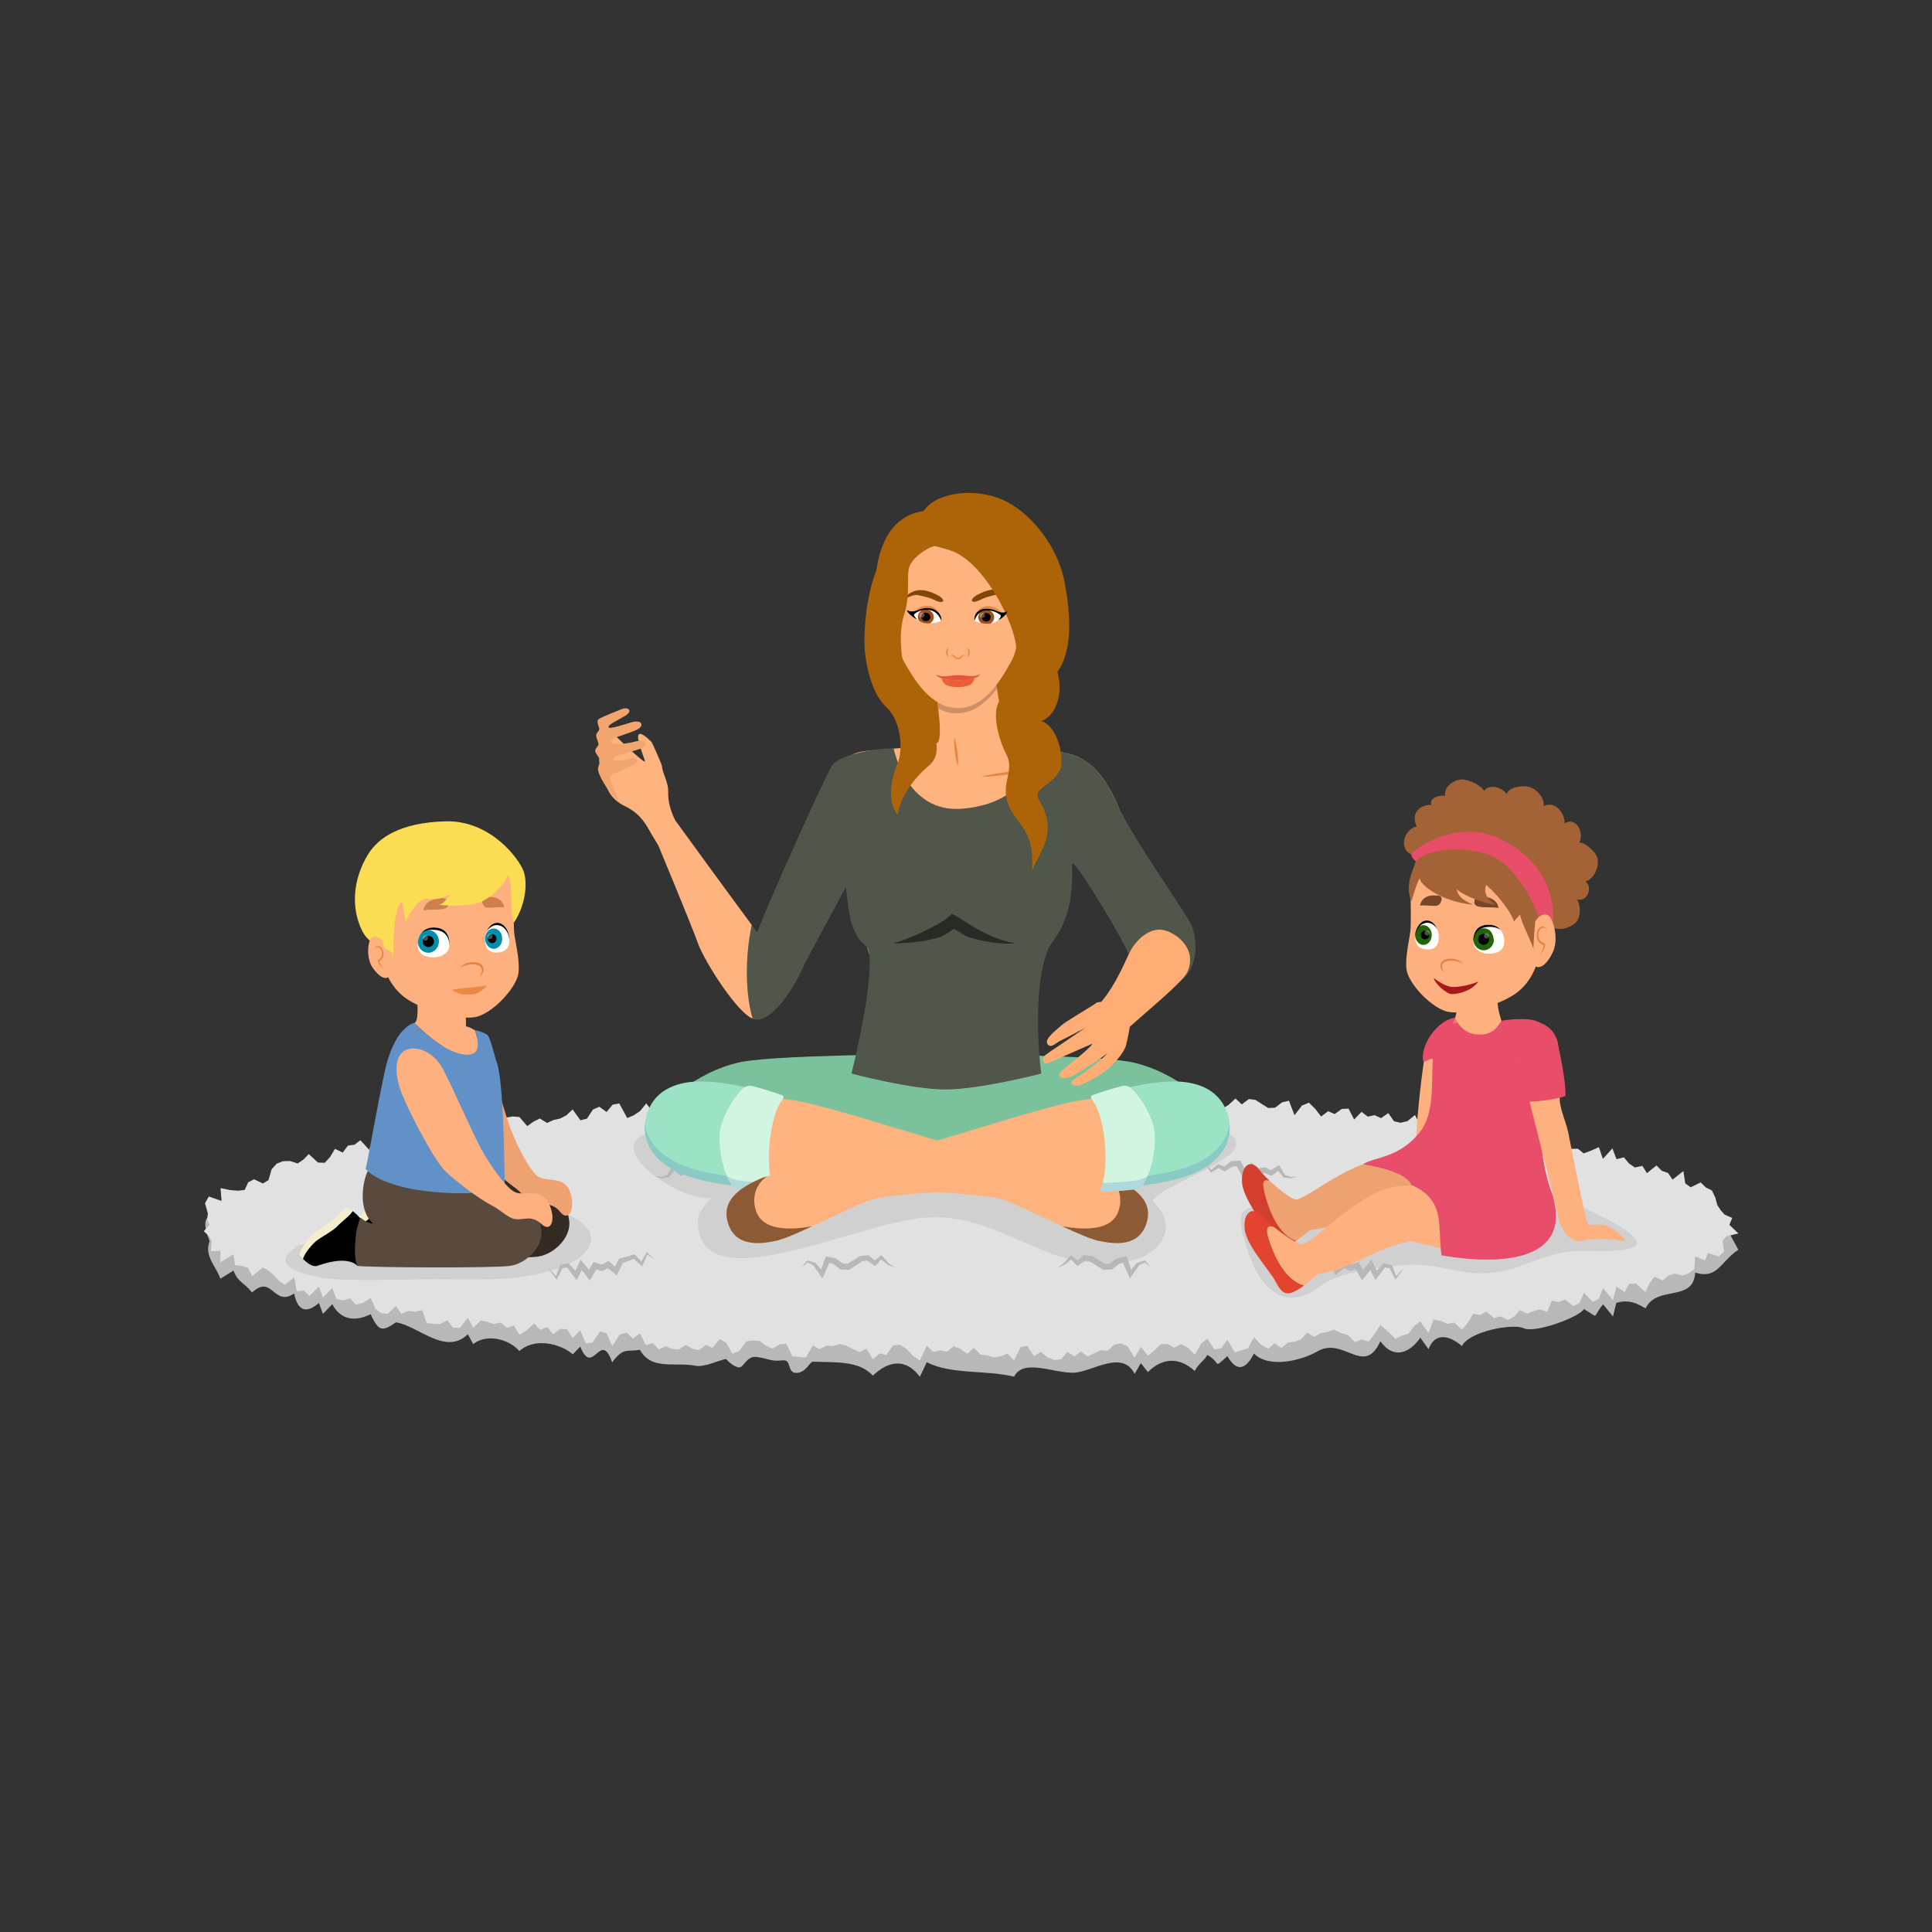 <?xml version="1.0" encoding="utf-8"?>
<!-- Generator: Adobe Illustrator 24.3.0, SVG Export Plug-In . SVG Version: 6.00 Build 0)  -->
<svg version="1.1" id="Слой_1" xmlns="http://www.w3.org/2000/svg" xmlns:xlink="http://www.w3.org/1999/xlink" x="0px" y="0px"
	 viewBox="0 0 600 600" style="enable-background:new 0 0 600 600;" xml:space="preserve">
<rect x="0" y="0" width="600" height="600" fill="#333333" stroke="none"/>
<style type="text/css">
	.st0{fill:#B8B8B8;}
	.st1{fill:#E1E1E1;}
	.st2{opacity:0.4;fill:#B8B8B8;}
	.st3{fill:#F4EECD;}
	.st4{fill:#332A23;}
	.st5{fill:#EEA271;}
	.st6{fill:#5A4A3E;}
	.st7{fill:#FFB07F;}
	.st8{fill:#6191C6;}
	.st9{opacity:0.5;fill:#5A4A3E;}
	.st10{opacity:0.4;fill:#FFB07F;}
	.st11{fill:#FFFFFF;}
	.st12{fill:#018EAA;}
	.st13{opacity:0.3;fill:#FFFFFF;}
	.st14{fill:#CD804C;}
	.st15{fill:#E68340;}
	.st16{fill:#EA8844;}
	.st17{fill:#FADD53;}
	.st18{fill:#7BC29C;}
	.st19{fill:#FFB37F;}
	.st20{opacity:0.5;fill:#FFB37F;}
	.st21{fill:#8D5A36;}
	.st22{fill:#9BE3C4;}
	.st23{fill:#D2F5E2;}
	.st24{opacity:0.3;fill:#6190C5;}
	.st25{fill:#AD6409;}
	.st26{fill:#50564A;}
	.st27{fill:#E98640;}
	.st28{opacity:0.2;}
	.st29{fill:#E6543E;}
	.st30{fill:#EA6038;}
	.st31{fill:#804807;}
	.st32{fill:#A05017;}
	.st33{fill:#F2A56E;}
	.st34{opacity:0.5;}
	.st35{fill:#FFAD75;}
	.st36{fill:#D23F2C;}
	.st37{fill:#E2442F;}
	.st38{fill:#E84D6A;}
	.st39{opacity:0.5;fill:#E84D6A;}
	.st40{fill:#216508;}
	.st41{fill:#754627;}
	.st42{fill:#A8171B;}
	.st43{fill:#A46337;}
</style>
<g>
	<g>
		<path class="st0" d="M65.1,385.44c-1.78,4.64,2.01,7.78,3.34,11.69c1.35-0.86,2.71-1.71,4.07-2.55c1.49,3.87,3.06,3.4,5.77,6.82
			c6.33-5.88,6.61,4.63,13.08,0.31c1.03,5.3,3.69,6.41,7.68,2.94c0.42,1.13,0.84,2.27,1.25,3.4c0.97-1.01,1.94-2.03,2.9-3.04
			c2.57,4.89,6.94,5.58,11.91,3.13c2.43,5.19,3.47,5.61,7.86,2.52c7.05,1.12,15.33,10.44,22.34,3.71c0.55,1.01,1.1,2.02,1.65,3.04
			c4.51-3.47,11.35-1.33,14.36,2.18c4.62-4.23,12.57-2.44,16.58,1.01c0.77-0.8,1.54-1.61,2.31-2.41c3.94,9.79,6.25-5.55,9.92,4.9
			c3.52-4.74,4.32-3.16,8.63-3.9c3.48,6.5,10.9,3.72,17.3,4.96c2.84,0.54,7.27-1.79,9.48-2.11c-0.17,0.03,2.37,2.6,4.01,2.61
			c1.53,0.01,2.31-3.59,5.34-3.23c3.99,0.47,4.14,1.47,8.25,1.05c2.77-0.29,1.26,3.73,4,3.89c3.13,0.18,4.33-3.53,5.33-3.48
			c6.46,0.31,14.34-0.51,18.61,4.36c4.43-4.31,9.98-5.89,14.61,0.34c0.71-1.52,1.43-3.04,2.14-4.55c7.28,3.89,18.62,2.39,27.12,4.51
			c2.89-5.84,12.53-0.93,18.69-1.24c5.54-0.28,14.92-7.28,18.73,0.37c0.65-1.12,1.3-2.22,1.95-3.34c0.72,0.93,1.46,1.86,2.18,2.78
			c4.68-4.66,9.89-4.58,14.56-0.33c0.91-2.06,3.02-3.25,3.89-4.99c4.57,2.49,1.51,4.56,6.24,0.37c2.84,4.99,5.68,4.27,8.25-0.81
			c4.64,4.74,14.86,2.16,19.73-0.68c8.1-4.73,14.53,8.04,19.53-3.16c3.85,5.54,8.88,4.03,12.41-1.08c0.85,1.2,1.7,2.39,2.54,3.59
			c1.96-5.24,6.32-4.45,10.38-1c2.32-4.63,15.96-7.06,19.1-5.55c3.66,1.75,17.72-3.61,18.77-5.95c5.14,3.07,2.36,2.78,5.97-1.44
			c1.03,1.26,2.05,2.51,3.08,3.77c0.34-1.42,0.67-2.82,1.01-4.23c3.02-0.86,5.34-0.6,9.09,1.72c3.59-7.41,14.88-1.73,15.41-11.12
			c7.06,2.13,7.84-3.47,13.42-7.1c-1.73-2.98-4.1-8.38-7.19-11.19c-4.46-4.05-8.69-2.35-9.89-8.19c-1.12,0.89-2.24,1.78-3.36,2.67
			c-5.45-6.7-14.29-1-18.67-9.7c-0.99,1.09-1.98,2.17-2.97,3.25c-0.41-1.21-0.82-2.43-1.24-3.64c-8.1,4.72-12.11-7.59-18.95-0.12
			c-0.39-1.64-0.79-3.28-1.18-4.92c-1.97,0.31-3.01,1.54-4.64,2.5c-0.53-0.99-1.06-1.97-1.59-2.94c-0.87,1.05-1.75,2.1-2.62,3.15
			c-3.61-3.66-1.42-5.05-6.13-0.78c-0.53-1.09-1.06-2.17-1.59-3.26c-0.86,1.08-1.71,2.14-2.57,3.22c-3.64-3.42-3.51-3.07-8.13-1.32
			c-3.18-4.33-3.59-4.73-8.04-2.22c-0.57-1.08-1.13-2.17-1.69-3.26c-6.97,3.52-11.99-0.82-18.89,1.37
			c-2.46-3.95-15.56-4.94-18.52-1.31c-2.07-5.66-17.78-5.25-22.69-1.88c-4.28-6.64-9.54,0.58-13.36-2.21
			c-2.45-1.78-2.93,4.14-6.21-0.36c-4.18-5.74-4.81,1.49-7.33,1.44c-7.4-0.17-22.07-8.22-26.99-1.05c-0.68-1.14-1.36-2.28-2.03-3.42
			c-6.26,1.99-14.29,4.89-18.83,0.64c-0.71,0.78-1.4,1.56-2.11,2.34c-2.36-1.98-16.8-0.81-20.76,1.01
			c-5.48-8.91-9.81,4.05-16.66-2.79c-5.68,2.82-16.2,2.61-22.89-0.66c-2.11,4.47-21.38,5.23-24.91,1.39
			c-1.24,1.66-2.65,3.3-3.85,4.95c-0.79-1.46-1.58-2.93-2.37-4.39c-0.59,1.52-1.18,3.05-1.76,4.58c-1.56-0.87-2.76-2.52-4.4-3.47
			c-0.61,1.07-1.23,2.15-1.84,3.22c-0.77-1.01-1.55-2-2.32-3.01c-2.17,3.3-20.67,4.23-22.88,1.89c-3.09,2.96-13.38,6-15.3,3.76
			c-3.06-3.56-12.14,3.15-15.33,2.85c-0.85-1.04-1.7-2.09-2.54-3.14c-0.48,1.49-0.96,2.98-1.45,4.46
			c-0.45,0.12-12.02-1.2-11.77-1.46c-2.1,2.21-8.58,1.61-11.33,1.57c-0.44,1.33-0.88,2.67-1.33,4c-0.92-1.11-1.85-2.21-2.78-3.31
			c-0.43,1.28-0.88,2.55-1.32,3.83c-6.61-5.72-15.58,6.41-23.43,3.86c-8.47-2.75-11.72,12.15-22.76,8.03
			c0.1,1.32,0.21,2.66,0.31,3.99C62.58,376.01,63.12,380.62,65.1,385.44L65.1,385.44z"/>
		<polygon class="st1" points="65.1,380.39 63.29,382.37 64.85,383.78 65.73,385.49 65.53,388.6 68.44,388.42 68.44,392.06 
			72.51,389.52 72.95,392.87 75.16,393.12 77.11,393.85 78.28,396.34 81.65,393.62 83.43,394.65 85.07,396.08 86.66,397.8 
			88.45,398.97 91.36,396.65 92.17,401.06 94.4,400.81 96.12,402.44 99.04,399.59 100.29,402.99 103.19,399.94 104.46,403.42 
			106.5,403.87 108.78,403.19 110.46,405.16 112.69,404.62 115.11,403.07 116.53,406.36 118.33,407.84 120.4,408.03 122.97,405.59 
			124.61,408 126.87,407.12 128.91,407.39 131.1,406.86 132.51,410.86 134.57,411.11 136.65,411.21 138.93,410.02 140.68,412.32 
			142.77,412.4 145.31,409.29 146.96,412.34 149.37,410.06 151.39,410.51 153.39,411.18 155.53,410.71 157.4,412.38 159.58,411.61 
			161.31,414.52 163.57,413.09 165.9,411.01 167.75,413.03 169.93,412.14 171.77,414.31 174.03,412.69 176.1,412.81 177.89,415.53 
			180.21,413.12 181.89,417.17 183.98,416.96 186.38,413.48 188.4,414.06 190.13,418.02 192.51,414.42 194.63,413.85 196.55,415.69 
			198.75,414.12 200.55,417.71 202.67,417.08 204.61,419.04 206.75,418.08 208.78,418.91 210.85,419.05 213.02,417.68 
			215.03,418.88 217.08,419.27 219.26,417.68 221.28,418.59 223.52,415.88 225.54,416.97 227.42,420.41 229.54,419.58 231.76,416.6 
			233.85,416.24 235.91,416.48 237.92,417.94 239.95,418.85 242.09,417.51 244.17,417.29 246.09,421.23 248.17,421.35 
			250.25,421.64 252.46,417.8 254.5,419.05 256.61,417.91 258.7,418.02 260.78,417.37 262.84,417.93 264.89,418.94 266.95,419.88 
			269.06,418.81 271.07,422.17 273.19,420.32 275.27,420.76 277.4,417.79 279.49,417.62 281.55,418.92 283.6,421.11 285.68,422.51 
			287.81,417.95 289.89,419.89 291.98,419.37 294.07,419.79 296.17,418.11 298.27,418.91 300.37,420.45 302.45,418.6 304.53,420.68 
			306.6,420.91 308.68,421.54 310.76,421.23 312.84,420.34 314.93,422.48 316.97,418.31 319.03,417.99 321.15,421.16 323.21,419.81 
			325.32,421.56 327.41,422.33 329.48,422.18 331.51,419.84 333.62,421.24 335.67,419.75 337.78,421.23 339.83,420.26 
			341.88,419.31 343.97,419.5 345.98,417.66 348.04,417.17 350.15,418.08 352.35,421.61 354.31,418.27 356.49,421.05 358.5,419.36 
			360.5,417.45 362.57,417.37 364.7,418.55 366.72,417.42 368.86,418.5 371.05,420.72 372.95,417.4 374.94,415.73 377.2,419.13 
			379.26,418.69 381.18,416.1 383.5,419.99 385.55,419.37 387.58,418.7 389.43,415.3 391.67,417.61 393.84,418.89 395.8,417.19 
			398,418.65 399.96,416.93 402.02,416.7 404.06,415.94 405.98,413.86 408.18,415.19 410.16,414.03 412.21,413.64 414.24,412.9 
			416.43,413.97 418.57,414.59 420.88,416.85 422.9,415.96 425.07,416.67 426.9,414.23 428.69,411.46 431.01,413.46 433.36,415.79 
			435.35,414.79 437.38,414.24 439.18,411.78 441.1,410.38 443.64,413.96 445.2,409.78 447.35,410.2 449.57,411.12 451.6,410.72 
			454.02,412.96 455.82,410.86 457.5,408 459.65,408.41 461.58,407.31 463.99,409.34 466,408.8 468.29,409.92 470.22,408.87 
			471.97,406.86 474.27,407.96 476.24,407.21 478.24,406.65 480.49,407.4 481.92,403.93 484.1,404.35 486.04,403.55 488.58,405.57 
			490.52,404.73 491.89,401.47 494.67,404.32 496.55,403.29 497.86,400.03 500.94,403.78 501.96,399.55 504.54,401.25 
			505.96,398.73 508.06,398.6 511.04,401.28 512.32,398.47 513.82,396.49 516.41,397.67 518.07,396.19 520.03,395.52 522.54,396.14 
			524.49,395.39 526.18,394.06 526.45,390.16 529.5,391.43 530.47,389.15 533.82,390.22 535.4,388.67 534.95,385.34 536.2,383.9 
			539.87,383.06 537.07,380.39 537.96,378.25 535.57,377.19 534.37,375.84 533.32,374.24 532.69,371.87 531.65,369.71 
			529.74,368.76 528.17,367.21 525.06,368.72 523.37,367.51 522.79,363.68 519.43,366.35 518.03,364.27 516.07,363.6 514.45,361.94 
			511.47,364.33 510.04,362.07 507.72,362.57 505.93,361.36 504.33,359.42 502.02,360 500.75,356.65 497.79,359.9 496.55,356.26 
			494.15,357.33 491.83,358.2 490.04,356.75 487.93,356.77 486.35,354.33 484.47,353.19 482.15,354.29 480.23,353.33 477.6,356.14 
			476.42,351.21 474.19,351.9 471.78,353.71 470.19,350.77 467.57,353.91 466.05,350.42 464.02,350.03 461.44,353.14 459.85,349.87 
			457.29,353.08 455.64,350.13 453.46,350.81 451.52,349.76 449.16,351.76 447.5,348.57 445.48,348.01 443.49,347.28 441.12,349.55 
			439.43,346.29 437.12,348.17 434.98,348.69 432.94,348.23 431.15,345.67 428.89,347.25 426.9,346.33 424.77,346.78 422.85,345.29 
			420.54,347.66 418.8,344.3 416.71,344.39 414.49,345.98 412.49,345.09 410.28,346.74 408.41,344.31 406.5,342.45 404.34,343.34 
			402.02,346.34 400.3,341.84 398.18,342.34 395.98,344 393.89,344.11 391.9,342.88 389.91,341.59 387.84,341.31 385.66,342.98 
			383.69,341.15 381.48,343.19 379.33,344.46 377.47,340.7 375.37,340.91 373.17,343.29 371.19,341.61 369.18,340.3 366.97,342.98 
			364.96,341.52 362.77,344.17 360.73,343.24 358.77,340.54 356.73,339.78 354.65,339.55 352.43,343.33 350.34,343.71 
			348.36,340.99 346.25,341.59 344.15,342.24 342.06,342.81 340,342.18 337.94,341.62 335.93,338.89 333.81,340.44 331.77,338.7 
			329.67,339.02 327.59,338.79 325.44,342.28 323.41,338.86 321.31,340.45 319.21,340.93 317.14,340.45 315.05,340.07 
			312.96,339.78 310.85,342.81 308.77,341.26 306.68,341.64 304.58,339.5 302.48,341.84 300.37,339.72 298.3,340.25 296.22,339.93 
			294.16,343.03 292.08,343.14 290.01,342.84 287.93,341.85 285.85,341.38 283.77,341.2 281.72,342.85 279.59,339.37 277.51,339.33 
			275.45,340.01 273.37,340.07 271.36,343.44 269.26,342.19 267.18,342.2 265.06,340.07 263.04,342.37 260.95,341.77 258.83,340.19 
			256.82,342.49 254.69,340.68 252.65,342.05 250.55,341.23 248.43,340.23 246.43,342.16 244.31,341.08 242.16,339.4 240.27,343.8 
			238.14,342.72 236.1,343.32 234.08,344.42 231.86,341.69 229.72,340.42 227.71,341.74 225.64,341.97 223.59,342.48 221.51,342.41 
			219.52,343.96 217.25,340.79 215.36,343.83 213.4,345.74 211.03,341.35 209.27,345.93 207.03,343.7 204.87,342.46 203.02,345.68 
			200.7,342.67 198.79,345.04 196.81,346.38 194.8,347.23 192.32,342.68 190.26,343.07 188.37,345.34 186.13,343.71 184.12,344.6 
			182.29,347.41 180.25,347.91 177.83,344.55 175.92,346.35 173.93,347.39 171.89,347.84 169.9,348.75 167.65,347.36 165.67,348.34 
			163.74,349.72 161.31,346.9 159.19,346.73 157.14,347.09 155.41,350.02 153.38,350.42 151.36,350.99 149.01,349.08 147.2,351.16 
			144.66,348.02 143.21,352.48 140.87,350.86 139.16,353.43 137,352.95 134.79,352.25 132.33,350.07 130.54,351.96 128.26,351.01 
			126.52,353.08 124.19,351.81 122.44,353.78 120.1,352.58 118.77,356.58 116,353.27 114.67,357.09 111.92,354.1 110.11,355.5 
			108.05,355.78 106.43,357.94 104.03,356.78 102.52,359.29 100.88,361.11 98.75,361.04 95.89,358.4 94.23,360.11 92.44,361.33 
			90.04,360.55 87.88,360.62 85.94,361.38 84.35,363.14 83.39,366.48 81.65,367.55 78.9,366.23 77.08,367.18 75.98,369.56 
			73.85,369.79 71.38,369.58 68.49,368.98 68.8,372.96 64.85,371.58 63.67,373.66 64.56,376.88 64.32,378.75 		"/>
		<path class="st0" d="M322.42,356.33c-0.48-1.32-1.02-2.61-1.55-3.91l-0.08-0.2l-0.27,0.01c-0.7,0.01-1.41,0.01-2.11,0.06l-0.17,0
			l-0.15,0.15l-2.3,2.28l0.88-0.05l-1.9-1.77h-0.01l-0.07-0.05c-0.64-0.48-1.3-0.92-1.96-1.38l-0.6-0.41l-0.5,0.57l-2.27,2.63
			l1.24-0.15l-1.99-1.47l-0.7-0.51l-0.56,0.68l-2.2,2.63l1.11-0.25l-2.04-0.92l0.36,0.29l-2-2.66l-0.17-0.23l-0.23-0.08l-2.07-0.71
			l-0.11-0.04l-0.08-0.01l-2.08-0.16l-0.52-0.05l-0.22,0.41l-2.05,3.88l0.38-0.27l-2.07,0.49l0.44,0.17l-2.18-2.56l-0.1-0.12
			l-0.12,0.04c-0.69,0.24-1.36,0.53-2.04,0.8c0.72-0.14,1.44-0.26,2.15-0.41l-0.21-0.08l1.78,2.87l0.14,0.21l0.31-0.04l2.1-0.27
			l0.23-0.03l0.15-0.24l2.4-3.68l-0.74,0.37l2.06,0.32l-0.19-0.05l2.03,0.8l-0.4-0.3l1.93,2.73l0.13,0.18l0.23,0.11l2.02,0.95
			l0.65,0.3l0.46-0.56l2.19-2.65l-1.26,0.15l2.02,1.44l0.71,0.5l0.52-0.67l2.15-2.72l-1.09,0.16c0.68,0.43,1.36,0.85,2.05,1.25
			l-0.07-0.06l2.06,1.59l0.51,0.39l0.37-0.44l2.09-2.47l-0.31,0.15c0.7-0.1,1.39-0.24,2.08-0.36l-0.35-0.18
			C320.96,353.94,321.66,355.15,322.42,356.33z"/>
		<path class="st0" d="M357.41,393.62c-0.56-0.71-1.14-1.4-1.72-2.07l-0.11-0.11l-0.19,0.05l-2.23,0.71l-0.09,0.03l-0.1,0.13
			l-2.48,2.87l1.18,0.18c-0.48-1.54-1.01-3.05-1.55-4.57l-0.25-0.7l-0.76,0.16l-2.13,0.45l-0.18,0.04l-0.17,0.13l-2.22,1.64
			l0.52-0.19l-2.09,0.12l0.54,0.14l-4-2.45l-0.19-0.11l-0.17-0.02l-2.07-0.21l-0.36-0.03l-0.23,0.19l-2.1,1.79l0.84,0.04l-2.06-1.72
			l-0.38-0.32l-0.31,0.32c-0.7,0.71-1.36,1.49-2.04,2.22l0.05-0.03c-0.69,0.48-1.36,0.98-2.02,1.5c0.77-0.33,1.53-0.69,2.28-1.04
			l0.01-0.01l0.04-0.02c0.79-0.63,1.6-1.22,2.38-1.87h-0.69l1.86,1.94l0.36,0.37l0.48-0.32l2.28-1.56l-0.59,0.15l2.05,0.33
			l-0.35-0.14c1.26,0.9,2.63,1.77,3.95,2.6l0.25,0.15l0.29-0.01l2.09-0.11l0.29-0.01l0.23-0.18l2.19-1.68l-0.34,0.15l2.11-0.53
			l-1.01-0.54c0.61,1.49,1.23,2.97,1.9,4.43l0.52,1.14l0.66-0.96l2.15-3.14l-0.19,0.15l2.08-1.08l-0.3-0.06
			C355.99,392.51,356.69,393.07,357.41,393.62z"/>
		<path class="st0" d="M402.99,365.23c-0.73,0.08-1.47,0.17-2.2,0.28h0.11l-1.99-0.65l0.26,0.17l-1.62-2.69l-0.32-0.52l-0.58,0.37
			l-2.33,1.46l0.78-0.07l-1.95-0.99l-0.23-0.12l-0.31,0.05l-2.15,0.4l0.75,0.17l-1.91-1.49l-0.64-0.51l-0.6,0.58
			c-0.78,0.77-1.55,1.57-2.3,2.37l1.49,0.22c-0.6-1.11-1.18-2.23-1.8-3.32l-0.29-0.51l-0.52,0.03l-2.08,0.14l-0.27,0.02l-0.17,0.13
			l-2.15,1.71l0.68-0.07l-2.05-0.77l-0.33-0.12l-0.22,0.18c-0.71,0.59-1.39,1.22-2.08,1.85l0.45,0.06c-0.7-0.76-1.39-1.52-2.12-2.24
			c0.51,0.89,1.06,1.75,1.61,2.62l0.15,0.24l0.3-0.17c0.79-0.49,1.58-0.96,2.35-1.47l-0.55,0.06l1.94,1.01l0.32,0.16l0.36-0.23
			l2.3-1.5l-0.44,0.15l2.09-0.02l-0.81-0.46c0.54,1.13,1.12,2.25,1.69,3.38l0.57,1.14l0.92-0.91c0.78-0.78,1.56-1.56,2.31-2.36
			l-1.23,0.1l1.94,1.45l0.35,0.26l0.39-0.09l2.12-0.51l-0.54-0.06l2.02,0.86l0.45,0.19l0.33-0.26l2.18-1.68l-0.9-0.15l1.98,2.43
			l0.13,0.16l0.13,0.01l2.07,0.27l0.08,0.01l0.04-0.01C401.61,365.75,402.3,365.49,402.99,365.23z"/>
		<path class="st0" d="M436.07,393.72c-0.98,0.97-1.92,1.95-2.86,2.94l0.53,0.08c-0.43-1.2-0.85-2.4-1.32-3.58l-0.1-0.24l-0.29-0.07
			l-2.01-0.49l-0.33-0.07l-0.26,0.28l-2.7,3.01l1.3,0.15l-1.51-3.3l-0.57-1.25l-0.89,1.08l-2.61,3.18l1.53,0.12l-1.63-2.97
			l-0.37-0.68l-0.74,0.23l-2.18,0.7l0.72,0.07l-1.94-1.04l-0.57-0.3l-0.47,0.41l-2.32,2.04l1.34,0.26l-1.74-3.16l-0.17-0.32
			l-0.31-0.07l-2.04-0.48l0.05,0.02l-2.03-0.64l-0.39-0.12l-0.25,0.26l-2.28,2.36l0.76,0.13l-1.9-3.14l-0.16-0.26l-0.21,0.18
			c-0.73,0.67-1.45,1.37-2.16,2.07c0.83-0.56,1.65-1.11,2.46-1.69l-0.36-0.08l1.47,3.36l0.25,0.57l0.51-0.44l2.46-2.16l-0.64,0.14
			l1.97,0.81l0-0.01l0.05,0.02l1.99,0.65l-0.49-0.4l1.59,3.22l0.48,0.97l0.86-0.71l2.38-1.96l-1.03,0.11l1.93,1.06l0.34,0.18
			l0.39-0.12l2.18-0.67l-1.11-0.44l1.67,2.95l0.68,1.21l0.84-1.09l2.52-3.25l-1.46-0.16l1.67,3.23l0.57,1.12l0.73-0.96l2.45-3.21
			l-0.59,0.21l2.05,0.31l-0.38-0.31c0.54,1.15,1.13,2.27,1.71,3.4l0.24,0.47l0.29-0.39C434.49,395.96,435.3,394.85,436.07,393.72z"
			/>
		<path class="st0" d="M491.67,374.88c-0.26-1.27-0.59-2.51-0.9-3.76l-0.09-0.35l-0.4,0.14c-0.81,0.28-1.61,0.57-2.4,0.88l-2.4,0.77
			l0.65,0.11l-1.72-1.55l-0.19-0.16l-0.31-0.01l-2.1-0.05l0.71,0.39l-1.53-2.47l-0.1-0.16l-0.19-0.12l-1.86-1.16l-0.42-0.26
			l-0.46,0.21l-2.34,1.08l0.82,0l-1.92-0.93l-0.62-0.3l-0.46,0.5c-0.87,0.93-1.73,1.88-2.58,2.85l1.46,0.39
			c-0.42-1.64-0.9-3.27-1.38-4.88l-0.21-0.7l-0.62,0.23l-2.2,0.81l-0.11,0.04l-0.05,0.04c-0.78,0.62-1.53,1.3-2.28,1.97l0.47,0.11
			c-0.61-0.94-1.22-1.87-1.87-2.79c0.41,1.04,0.86,2.06,1.31,3.08l0.14,0.31l0.33-0.2c0.86-0.54,1.71-1.06,2.54-1.63l-0.16,0.08
			l2.27-0.58l-0.83-0.47c0.31,1.67,0.62,3.33,0.99,4.98l0.33,1.51l1.12-1.12c0.91-0.91,1.8-1.83,2.67-2.76l-1.08,0.19l1.91,0.97
			l0.4,0.2l0.42-0.19l2.32-1.1l-0.88-0.05l1.88,1.13l-0.29-0.28l1.64,2.4l0.27,0.4l0.44-0.02l2.1-0.07l-0.5-0.17l1.87,1.36
			l0.33,0.24l0.31-0.14l2.38-1.03c0.76-0.38,1.51-0.79,2.26-1.21l-0.49-0.21C490.61,372.53,491.11,373.72,491.67,374.88z"/>
		<path class="st0" d="M248.87,393.62c0.72-0.54,1.42-1.11,2.11-1.68l-0.3,0.06l2.08,1.08l-0.19-0.15l2.16,3.14l0.66,0.96l0.52-1.14
			c0.67-1.45,1.3-2.94,1.91-4.43l-1.01,0.54l2.11,0.53l-0.35-0.15l2.19,1.68l0.23,0.18l0.29,0.01l2.09,0.11l0.3,0.01l0.25-0.15
			c1.33-0.83,2.68-1.7,3.95-2.6l-0.35,0.14l2.06-0.33l-0.59-0.15l2.29,1.56l0.49,0.32l0.36-0.37l1.86-1.94h-0.69
			c0.77,0.65,1.58,1.24,2.37,1.87l0.04,0.02l0,0.01c0.75,0.36,1.51,0.71,2.29,1.04c-0.66-0.52-1.34-1.01-2.02-1.5l0.05,0.03
			c-0.68-0.73-1.34-1.51-2.04-2.22l-0.31-0.32l-0.38,0.32l-2.06,1.72l0.84-0.04l-2.1-1.79l-0.23-0.19l-0.36,0.03l-2.07,0.21
			l-0.17,0.02l-0.19,0.11l-4,2.45l0.54-0.14l-2.09-0.12l0.52,0.19l-2.22-1.64l-0.17-0.13l-0.18-0.04l-2.13-0.45l-0.76-0.16
			l-0.25,0.7c-0.54,1.52-1.07,3.03-1.55,4.57l1.17-0.18l-2.47-2.87l-0.11-0.13l-0.09-0.03l-2.22-0.71l-0.2-0.05l-0.1,0.11
			C250.01,392.22,249.43,392.91,248.87,393.62z"/>
		<path class="st0" d="M203.28,365.23c0.69,0.27,1.39,0.52,2.09,0.75l0.03,0.01l0.08-0.01l2.07-0.27l0.13-0.01l0.13-0.16l1.98-2.43
			l-0.9,0.15l2.18,1.68l0.33,0.26l0.44-0.19l2.01-0.86l-0.54,0.06l2.12,0.51l0.4,0.09l0.35-0.26l1.94-1.45l-1.24-0.1
			c0.76,0.81,1.53,1.58,2.31,2.36l0.92,0.91l0.57-1.14c0.57-1.13,1.15-2.24,1.69-3.38l-0.8,0.46l2.09,0.02l-0.44-0.15l2.29,1.5
			l0.36,0.23l0.32-0.16l1.94-1.01l-0.55-0.06c0.77,0.51,1.56,0.99,2.35,1.47l0.3,0.17l0.15-0.24c0.55-0.87,1.1-1.73,1.61-2.62
			c-0.73,0.72-1.42,1.48-2.12,2.24l0.45-0.06c-0.69-0.63-1.37-1.25-2.08-1.85l-0.22-0.18l-0.33,0.12l-2.05,0.77l0.68,0.07
			l-2.15-1.71l-0.17-0.13l-0.27-0.02l-2.08-0.14l-0.52-0.03l-0.29,0.51c-0.62,1.09-1.21,2.21-1.8,3.32l1.49-0.22
			c-0.76-0.8-1.52-1.59-2.31-2.37l-0.6-0.58l-0.64,0.51l-1.91,1.49l0.74-0.17l-2.14-0.4l-0.31-0.05l-0.23,0.12l-1.96,0.99l0.78,0.07
			l-2.33-1.46l-0.58-0.37l-0.32,0.52l-1.62,2.69l0.26-0.17l-1.99,0.65h0.11C204.75,365.4,204.02,365.31,203.28,365.23z"/>
		<path class="st0" d="M170.21,393.72c0.77,1.13,1.58,2.24,2.38,3.34l0.28,0.39l0.24-0.47c0.58-1.13,1.18-2.25,1.72-3.4l-0.39,0.31
			l2.05-0.31l-0.59-0.21l2.45,3.21l0.73,0.96l0.57-1.12l1.66-3.23l-1.46,0.16l2.52,3.25l0.84,1.08l0.68-1.2l1.68-2.95l-1.11,0.44
			l2.19,0.67l0.38,0.12l0.34-0.18l1.94-1.06l-1.03-0.11l2.38,1.96l0.86,0.71l0.48-0.97l1.59-3.22l-0.49,0.4l1.99-0.65l0.05-0.02
			l0,0.01l1.97-0.81l-0.64-0.14l2.46,2.16l0.51,0.44l0.25-0.57l1.47-3.36l-0.36,0.08c0.81,0.58,1.63,1.14,2.46,1.69
			c-0.71-0.7-1.43-1.4-2.16-2.07l-0.2-0.18l-0.16,0.26l-1.91,3.14l0.76-0.13l-2.27-2.36l-0.25-0.26l-0.39,0.12l-2.03,0.64l0.05-0.02
			l-2.04,0.48l-0.31,0.07l-0.18,0.32l-1.73,3.16l1.34-0.26l-2.32-2.04l-0.47-0.41l-0.57,0.3l-1.95,1.04l0.72-0.07l-2.18-0.7
			l-0.73-0.23l-0.37,0.68l-1.63,2.97l1.53-0.12l-2.61-3.18l-0.89-1.08l-0.57,1.25l-1.51,3.3l1.3-0.15l-2.71-3.01l-0.26-0.28
			l-0.33,0.07l-2.01,0.49l-0.29,0.07l-0.1,0.24c-0.47,1.17-0.89,2.37-1.31,3.58l0.52-0.08
			C172.13,395.67,171.19,394.68,170.21,393.72z"/>
		<path class="st0" d="M114.61,374.88c0.57-1.16,1.06-2.35,1.58-3.53l-0.48,0.22c0.74,0.41,1.49,0.82,2.26,1.2l2.37,1.03l0.32,0.14
			l0.34-0.24l1.87-1.36l-0.49,0.17l2.1,0.07l0.44,0.02l0.28-0.4l1.65-2.4l-0.29,0.28l1.88-1.13l-0.88,0.05l2.32,1.1l0.41,0.19
			l0.41-0.2l1.91-0.97l-1.09-0.19c0.88,0.93,1.77,1.85,2.67,2.76l1.13,1.12l0.34-1.51c0.36-1.65,0.68-3.31,0.98-4.98l-0.82,0.47
			l2.27,0.58l-0.16-0.08c0.82,0.57,1.68,1.09,2.54,1.63l0.34,0.2l0.13-0.31c0.45-1.02,0.91-2.04,1.31-3.08
			c-0.65,0.91-1.26,1.85-1.87,2.79l0.47-0.11c-0.75-0.67-1.5-1.34-2.28-1.97l-0.05-0.04l-0.11-0.04l-2.2-0.81l-0.62-0.23l-0.21,0.7
			c-0.48,1.61-0.96,3.24-1.38,4.88l1.46-0.38c-0.84-0.97-1.7-1.92-2.58-2.85l-0.46-0.5l-0.62,0.3l-1.93,0.93l0.82,0l-2.33-1.08
			l-0.46-0.21l-0.42,0.26l-1.86,1.16l-0.18,0.12l-0.1,0.16l-1.53,2.47l0.71-0.39l-2.1,0.05l-0.31,0.01l-0.18,0.16l-1.72,1.55
			l0.65-0.11l-2.41-0.78c-0.79-0.31-1.59-0.6-2.4-0.88l-0.4-0.14l-0.09,0.35C115.2,372.37,114.87,373.62,114.61,374.88z"/>
	</g>
	<path class="st2" d="M418.41,363.76c27.41-4.82,50.83,0.38,75.7,12.35c0.15,0.08,20.3,9.21,12.43,11.49
		c-6.53,1.88-13.42,0.2-20.34,1.28c-9.83,1.52-14.62,5.97-24.44,6.51c-8.96,0.5-15.92-3.34-25.1-2.56
		c-7.48,0.65-20.83,2.12-26.37,6.4c-12.21,9.43-20.63,0.22-24.58-17.1C381.96,365.71,405.02,385.38,418.41,363.76z"/>
	<path class="st2" d="M91.16,387.02c1.78,0.58,15.01-5.71,17.58-6.52c6.43-2.02,12.71-4.46,19.38-5.89
		c15.28-3.27,31.55-3.21,46.42,1.96c13.03,4.53,11.59,13.09-1.89,17.55c-12.15,4.01-24.56,3.16-37.56,3.16
		c-10.25,0-20.66,0.57-30.89,0c-4.64-0.26-23.12-3.03-12.19-9.97C91.73,387.21,91.44,387.12,91.16,387.02z"/>
	<path class="st2" d="M212.19,350.52c27.83,0,56.5,2.01,84.25,0c25.67-1.85,50.21-8.29,76.18-1.81c30.06,7.51-8.54,16.43-14.78,24.2
		c4.41,3.74,6,9.5,1.55,14.26c-7.17,7.68-24.9,5.19-32.9,2.17c-13.11-4.93-24.36-12.43-39.46-11.17
		c-22.05,1.82-71.81,27.31-70.25,0.01c0.08-1.43,2.81-5.09,4.3-6.09C208.91,373.15,178.46,350.52,212.19,350.52z"/>
	<g>
		<g>
			<path class="st3" d="M119.51,373.64c-0.55-0.44-1.12-0.83-1.66-1.07c-2.04,0.77-3.09,2.86-4.2,3.6c-1.13,0.73-5.45,3.53-7.19,5.3
				c-1.77,1.77-3.38,4.66-3.46,5.77c0.28,0.36,0.66,0.82,1.09,1.24c0.34-1.68,3.04-4.87,4.52-5.91c1.48-1.08,4.92-2.92,6.11-4.23
				C115.92,377.02,118.64,375.08,119.51,373.64z"/>
			<path d="M119.51,373.64c-0.86,1.44-3.59,3.39-4.8,4.71c-1.19,1.3-4.63,3.15-6.11,4.23c-1.48,1.04-4.18,4.23-4.52,5.91
				c0.66,0.67,1.45,1.33,2.26,1.79c0.7,0.35,1.39,0.56,2.03,0.4c0.65-0.16,8.97-3.58,12.64-0.04c4.08-3.49,2.51-12.4,2.51-12.4
				C122.87,376.94,121.22,374.94,119.51,373.64z"/>
		</g>
		<g>
			<path class="st3" d="M109.55,376.12c-0.56-0.44-1.12-0.82-1.67-1.06c-2.04,0.76-3.1,2.86-4.2,3.59
				c-1.12,0.74-5.43,3.54-7.19,5.31c-1.75,1.77-3.37,4.65-3.45,5.77c0.28,0.36,0.66,0.82,1.09,1.25c0.35-1.69,3.04-4.88,4.52-5.92
				c1.47-1.07,4.92-2.92,6.1-4.22C105.95,379.51,108.67,377.57,109.55,376.12z"/>
			<path d="M109.55,376.12c-0.87,1.45-3.59,3.39-4.81,4.72c-1.18,1.3-4.63,3.16-6.1,4.22c-1.48,1.04-4.17,4.24-4.52,5.92
				c0.65,0.66,1.45,1.32,2.26,1.78c0.7,0.35,1.39,0.56,2.02,0.4c0.65-0.15,8.98-3.58,12.65-0.03c4.07-3.49,2.5-12.41,2.5-12.41
				C112.9,379.43,111.26,377.43,109.55,376.12z"/>
		</g>
		<path class="st4" d="M176.79,379.27c0.55,5.04-4.67,10.26-9.74,10.98c-5.02,0.72-43.58,0.55-47.36,0
			c-1.18-1.88-0.84-6.87-0.43-10.12c0.2-1.76,0.43-3.02,0.43-3.02s3.22,0.17,4.87,0c-5.07-4.33-3.08-13.69-1.7-16.32l17.18,1.18
			c0,0,18.91,1.79,25.4,4.33C172.64,367.74,176.24,374.23,176.79,379.27z"/>
		<path class="st5" d="M150.41,324.74c2.22,6.32,6.47,21.46,8.35,26.27c1.88,4.8,5.5,12.1,8.13,14.21
			c2.63,2.11,8.31-0.29,10.13,4.88c1.83,5.16-0.35,9.59-3.02,6.31c-2.67-3.28-5.22-1.98-7.68-2.6c-2.46-0.62-4.08-3.4-7.06-5.45
			c-2.99-2.06-9.56-8.43-12.64-12.41c-3.08-3.97-9.21-21.38-10.27-26.8C135.27,323.73,148.19,318.44,150.41,324.74z"/>
		<path class="st6" d="M168.14,382.15c0.55,5.04-4.67,10.26-9.74,10.98c-5.01,0.72-43.58,0.55-47.35,0
			c-1.19-1.87-0.84-6.86-0.44-10.11c0.21-1.76,1.3-4.91,1.3-4.91s2.36,2.05,4,1.88c-5.08-4.32-3.08-13.69-1.7-16.31l17.18,1.18
			c0,0,18.91,1.78,25.4,4.32C163.99,370.63,167.59,377.11,168.14,382.15z"/>
		<path class="st7" d="M145.08,327.55c-6.72-0.1-14.58-8.08-16.4-9.88c0.89-0.23,1.01-2.52,1.01-4.67c-0.03-1.39-0.1-2.73-0.1-3.44
			l14.76,2.33c0,0,0.38,3.44,0.38,6.85c0.66,0.15,1.29,0.38,1.87,0.71c0.33,0.15,0.66,0.35,0.96,0.56
			C148.22,322.34,149.96,327.65,145.08,327.55z"/>
		<path class="st8" d="M156.78,369.18c-7.93,2.5-35.31,2.33-43.24-6.14c0.72-2.51,3.26-17.84,5.94-30.27
			c2.71-12.42,7.76-14.76,9.2-15.1c1.82,1.79,9.68,9.77,16.4,9.89c4.87,0.08,3.14-5.22,2.48-7.56c0.84,0,3.22,0.79,4,1.61
			c0.98,1.58,1.96,6.22,2.71,8.28C156.44,335.86,156.61,361.05,156.78,369.18z"/>
		<path class="st7" d="M125.63,326.3c3.2-1.88,9.01,0,12.07,5.94c3.06,5.95,9.37,20.36,11.89,24.86
			c2.52,4.51,7.12,11.24,10.01,12.96c2.89,1.72,8.18-1.44,10.71,3.43c2.52,4.87,0.98,9.55-2.13,6.66c-3.1-2.88-5.44-1.24-7.96-1.52
			c-2.52-0.28-4.51-2.8-7.75-4.42c-3.24-1.63-10.63-7.04-14.23-10.54c-3.6-3.52-12.07-19.91-13.87-25.13
			C122.56,333.32,122.56,328.1,125.63,326.3z"/>
		<path class="st9" d="M153.39,384.49c-2.71,1.61-18.22,2.51-31.71,0.09c-3.86-0.69-7.63-1.19-11.07-1.56
			c0.21-1.76,1.3-4.91,1.3-4.91s2.36,2.05,4,1.88c4.67,2.16,15.48,4.5,21.79,4.5C143.99,384.49,149.96,384.66,153.39,384.49z"/>
		<path class="st10" d="M129.69,312.99c-0.03-1.39-0.1-2.73-0.1-3.44l14.76,2.33c0,0,0.38,3.44,0.38,6.85
			C139.5,318.73,134.62,316.36,129.69,312.99z"/>
		<path class="st7" d="M153.31,265.42c2.51,1.88,6.42,5.93,6.31,10.88c-0.11,4.95-0.11,9.67,0,12.53c0.1,2.86,1.86,8.57,1.42,13.19
			c-0.44,4.61-8.24,12.97-13.52,13.85c-5.27,0.88-14.84-1.76-20.45-5.17c-5.6-3.41-8.02-9.34-8.9-14.62
			c-0.88-5.28,0.22-21.21,2.64-25.27c2.41-4.07,9.56-9.57,17.03-9.57C145.33,261.25,150.08,263,153.31,265.42z"/>
		<g>
			<path class="st11" d="M129.72,293.46c0,2.98,2.4,3.86,4.95,3.86c2.53,0,4.84-1.42,4.95-3.86c0.2-4.17-2.21-5.38-4.95-5.38
				c-1.43,0-2.73,0.49-3.62,1.48c-0.71,0.77-1.18,1.85-1.29,3.24l0,0C129.73,293.01,129.72,293.24,129.72,293.46z"/>
			<path class="st12" d="M129.75,292.79L129.75,292.79c0.2,1.74,1.59,3.1,3.27,3.1c1.82,0,3.3-1.58,3.3-3.52
				c0-1.94-1.48-3.53-3.3-3.53c-0.75,0-1.43,0.27-1.98,0.71C130.33,290.32,129.86,291.4,129.75,292.79z"/>
			<path d="M131.26,292.37c0,0.97,0.79,1.75,1.76,1.75c0.97,0,1.76-0.78,1.76-1.75s-0.79-1.76-1.76-1.76
				C132.05,290.61,131.26,291.4,131.26,292.37z"/>
			<path d="M134.23,288.73c-1.24,0-2.37,0.31-3.29,0.93c0.91-1.07,2.24-1.6,3.73-1.6c2.73,0,4.95,1.21,4.95,5.39
				c0,0.12,0,0.24-0.01,0.35C139.49,289.89,137.13,288.73,134.23,288.73z"/>
			<path class="st13" d="M131.3,291.3c0,0.46,0.37,0.84,0.83,0.84c0.46,0,0.82-0.38,0.82-0.84c0-0.46-0.36-0.84-0.82-0.84
				C131.66,290.46,131.3,290.84,131.3,291.3z"/>
		</g>
		<g>
			<path class="st11" d="M150.67,291.96c0,2.96,1.57,4.3,4.56,3.77c2.05-0.36,2.97-1.6,2.97-3.77c0-2.97-1.69-5.37-3.76-5.37
				C152.35,286.59,150.67,288.98,150.67,291.96z"/>
			<path d="M154.29,287.3c-1.31,0-2.47,0.84-3.18,2.12c0.64-1.68,1.88-2.83,3.32-2.83c2.08,0,3.76,2.4,3.76,5.37
				c0,0.06-0.01,0.12-0.01,0.18C158.12,289.46,156.4,287.3,154.29,287.3z"/>
			<path class="st12" d="M150.67,291.51c0,1.74,1.18,3.16,2.65,3.16c1.46,0,2.65-1.42,2.65-3.16c0-1.74-1.19-3.16-2.65-3.16
				C151.85,288.35,150.67,289.76,150.67,291.51z"/>
			<path d="M151.45,291.51c0,0.77,0.61,1.39,1.36,1.39c0.75,0,1.37-0.62,1.37-1.39c0-0.76-0.61-1.39-1.37-1.39
				C152.06,290.12,151.45,290.74,151.45,291.51z"/>
			<path class="st13" d="M151.33,290.84c0,0.46,0.37,0.84,0.83,0.84c0.46,0,0.83-0.38,0.83-0.84c0-0.46-0.37-0.84-0.83-0.84
				C151.69,290,151.33,290.39,151.33,290.84z"/>
		</g>
		<path class="st14" d="M149.91,280.63l-0.17-0.47c-0.24-0.69,0.12-1.43,0.85-1.5c0.66-0.07,2.3-0.19,3.27,0.1
			c2.13,0.65,2.63,2.3,2.74,3.07c-1.04-0.33-3.59,0.22-5.27,0.03C150.6,281.78,150.15,281.31,149.91,280.63z"/>
		<path class="st14" d="M139.22,280.9c0-0.78-0.3-1.67-1.21-1.86c-1.17-0.26-2.6,0.03-3.67,0.41c-2.34,0.85-2.76,2.53-2.82,3.31
			c1.15-0.42,4.04-0.11,5.92-0.46C138.25,282.15,139.22,281.9,139.22,280.9z"/>
		<path class="st15" d="M148.79,303.23c0.87-0.33,1.52-1.34,1.36-2.38c-0.07-0.52-0.34-1.01-0.73-1.35
			c-0.46-0.37-0.94-0.49-1.42-0.59c-0.95-0.16-1.93-0.11-2.85,0.15c-0.9,0.26-1.84,0.81-2.21,1.68c0.61-0.71,1.49-0.98,2.33-1.14
			c0.86-0.14,1.76-0.16,2.59-0.01c0.42,0.07,0.85,0.22,1.12,0.4c0.31,0.24,0.52,0.59,0.63,0.97
			C149.82,301.72,149.52,302.66,148.79,303.23z"/>
		<path class="st16" d="M151.11,306.03c-0.94,1.42-2.92,2.82-4.68,2.82c-1.76,0-3.41,0.25-6.21-1.4
			C141.87,306.94,147.91,306.69,151.11,306.03z"/>
		<path class="st17" d="M157.69,271.74c1.9,3.6,0.5,10.16,1.87,14.85c3.6-5.31,4.38-12.2,3.06-15.99
			c-1.33-3.79-10.23-15.92-24.26-15.53c-14.02,0.37-20.89,5.09-24.05,10.25c-4.93,8.05-5.17,16.89-1.95,23.53
			c3.22,6.63,9.41,4.36,9.79,8.53c0-8.91,0.47-15.59,2.75-17.49c0,0.19,0.95,5.12,1.14,6.44c0.95-2.65,4.17-7.76,7.2-7.2
			c3.03,0.57,5.12-0.95,7.39-1.51c-1.9,0.75-2.2,2.84-4.32,3.41c4.51,0.38,10.57,0.38,13.79-1.32
			C153.34,278,156.75,274.59,157.69,271.74z"/>
		<g>
			<path class="st7" d="M118.8,292.28c-0.65-1.05-2.8-2.11-3.72-0.67c-0.92,1.43-1.32,6.23,0.75,9.07c2.41,3.35,4.24,3.48,5.01,2.56
				C121.61,302.3,118.8,292.28,118.8,292.28z"/>
			<path class="st15" d="M116.28,294.92c0.05-0.7,0.63-1.23,1.2-1.1c0.57,0.07,1.15,0.51,1.4,1.27c0.21,0.64,0.34,1.52,0.01,2.2
				c-0.32,0.66-0.8,1-1.24,1.32l0.09-0.21c0.01,0.39,0.28,0.86,0.53,1.24c0.26,0.39,0.55,0.78,0.89,1.09
				c-0.38-0.22-0.73-0.52-1.05-0.88c-0.3-0.39-0.63-0.76-0.74-1.44l-0.02-0.13l0.1-0.09c0.43-0.35,0.85-0.71,1.06-1.21
				c0.2-0.49,0.17-1.1,0-1.71c-0.16-0.54-0.58-0.97-1.05-1.1C117,294.03,116.45,294.24,116.28,294.92z"/>
		</g>
	</g>
	<g>
		<g>
			<path class="st18" d="M231.24,329.62c11.06-1.77,45.15-2.22,59.43-2.22c14.28,0,48.37,0.45,59.43,2.22
				c11.06,1.77,26.3,10.98,26.3,20.2c0,9.21-68.23,19.35-85.73,19.35c-17.51,0-85.73-10.14-85.73-19.35
				C204.94,340.6,220.18,331.38,231.24,329.62z"/>
			<g>
				<path class="st19" d="M234.45,352.46c-0.06,1.46,0.03,2.96,0.25,4.45c0.05,0.42,0.11,0.83,0.19,1.25
					c0.03,0.14,0.06,0.29,0.09,0.47c0.19,1.1,0.47,2.19,0.77,3.17c0.05,0.17,0.11,0.36,0.19,0.56c0.22,0.7,0.44,1.32,0.72,1.93
					c0.5,1.16,1.08,2.18,1.68,3.02c0.3,0.39,0.61,0.75,0.92,1.02c0.3,0.3,0.64,0.55,0.97,0.72h0.03c0.08,0.06,0.11,0.08,0.19,0.11
					h0.28c5.86,0.17,24.52-0.69,32.89,0c8.51,0.69,31.79,1.39,38.01,3.45h0.03c3.7,1.28,11.5,5.09,18.3,8.24
					c4.62,2.15,8.79,3.96,10.92,4.43c5.31,1.16,12.91,2.07,15.21-5.53c0.42-1.35,0.52-2.6,0.36-3.73c-0.03-0.33-0.08-0.64-0.17-0.94
					c-0.06-0.25-0.14-0.5-0.22-0.74c-0.22-0.64-0.52-1.25-0.93-1.83c-0.17-0.25-0.33-0.49-0.56-0.74c-0.19-0.25-0.39-0.5-0.63-0.72
					c-0.17-0.19-0.36-0.38-0.56-0.55c-0.16-0.17-0.36-0.33-0.55-0.5c-0.22-0.19-0.47-0.36-0.72-0.56c-0.42-0.31-0.86-0.61-1.33-0.91
					c-0.47-0.27-0.94-0.56-1.41-0.83c-0.08-0.05-0.17-0.08-0.22-0.12c-0.86-0.47-1.71-0.87-2.55-1.26c-0.3-0.14-0.61-0.25-0.88-0.39
					c-0.42-0.19-0.99-0.39-1.68-0.57l-0.03-0.03c-4.56-1.43-14.43-3.45-23.39-5.03c-6.36-1.14-12.24-2.07-15.43-2.41
					c-3.59-0.42-13.71-3.48-24.85-6.9h-0.05c-14.46-4.43-30.71-9.37-36.85-9.68h-0.28C236.97,341.13,234.59,346.44,234.45,352.46z"
					/>
				<path class="st20" d="M234.45,352.46c-0.06,1.88,0.11,3.82,0.44,5.7c0.03,0.14,0.06,0.29,0.09,0.47
					c0.22,1.08,0.47,2.15,0.77,3.17c0.05,0.17,0.11,0.36,0.19,0.56c0.22,0.66,0.47,1.32,0.72,1.93c0.5,1.16,1.08,2.18,1.68,3.02
					c0.3,0.39,0.61,0.75,0.92,1.02c0.3,0.3,0.64,0.55,0.97,0.72c0.08,0.06,0.14,0.08,0.22,0.11h0.28c5.86,0.17,24.52-0.69,32.89,0
					c8.51,0.69,31.79,1.39,38.01,3.45h0.03c3.7,1.28,11.5,5.09,18.3,8.24c4.62,2.15,8.79,3.96,10.92,4.43
					c5.31,1.16,12.91,2.07,15.21-5.53c0.42-1.35,0.52-2.6,0.36-3.73c-0.05,0.61-0.17,1.21-0.36,1.88c-2.3,7.6-9.9,6.68-15.21,5.52
					c-1.21-0.28-3.09-0.97-5.33-1.94c-1.69-0.68-3.6-1.54-5.59-2.48c-6.22-2.88-13.21-6.31-17.22-7.86
					c-0.39-0.14-0.77-0.27-1.11-0.38c-6.22-2.07-29.49-2.76-38.01-3.45c-8.51-0.69-27.65,0.19-33.17,0
					c-0.33-0.13-0.66-0.36-0.97-0.66c-0.36-0.27-0.72-0.66-1.05-1.11c-0.03-0.03-0.03-0.06-0.06-0.09
					c-0.47-0.63-0.94-1.38-1.33-2.23c-0.05-0.06-0.08-0.14-0.11-0.23C235.58,360.12,234.62,356.25,234.45,352.46z"/>
				<path class="st21" d="M329.96,380.85c4.62,2.15,8.79,3.96,10.92,4.43c5.31,1.16,12.91,2.07,15.21-5.53
					c2.32-7.6-5.06-11.49-10.36-13.82c-0.42-0.19-1-0.39-1.69-0.57c4.92,3.62,4.01,8.87,3.32,10.72
					C346.66,377.92,344.58,383.44,329.96,380.85z"/>
				<path class="st22" d="M220.64,367.09c2.57,0.49,5.11,0.91,7.6,1.21c-3.01-4.31-4.37-10.67-4.15-15.78
					c0.25-5.15,4.84-12.61,8.29-14.62c-6.36-1.55-12.41-2.3-16.97-1.97c-7.22,0.53-13.65,3.9-15.04,12.36
					C199.54,353.29,201.28,363.41,220.64,367.09z"/>
				<path class="st23" d="M240.2,368.9c-2.77-6.4-1.25-22.55,2.81-27.42c0.49-0.59,0.43-1.15-0.29-1.41c-3-1.07-6.08-2.02-9.1-2.8
					c-0.74-0.19-1.88-0.02-2.46,0.46c-3.46,2.89-7.44,9.8-7.67,14.72c-0.22,4.97,0.98,11.08,3.65,15.58
					c0.39,0.66,1.37,1.24,2.12,1.33c3.58,0.41,7.01,0.67,10.2,0.72C240.24,370.11,240.5,369.61,240.2,368.9z"/>
				<path class="st24" d="M220.64,364.33c2.23,0.43,2.93,0.57,5.1,0.85c0.43,0.61,2.83,1.34,3.54,1.42
					c3.58,0.43,7.01,0.68,10.2,0.74c0.07,0,0.12-0.03,0.18-0.04c0.16,0.57,0.34,1.12,0.54,1.6c0.3,0.71,0.04,1.21-0.72,1.2
					c-3.2-0.06-6.63-0.31-10.2-0.72c-0.71-0.09-1.59-0.6-2.03-1.21c-2.17-0.28-4.38-0.65-6.61-1.07
					c-18.58-3.54-20.91-12.99-20.34-18.17C200.88,354.2,205.03,361.36,220.64,364.33z"/>
			</g>
			<path class="st20" d="M239.54,367.34c0.08,0.11,0.14,0.21,0.22,0.33v0.02h0.03c0.3,0.5,0.61,1,0.94,1.46
				c5.86,0.17,24.52-0.69,32.89,0c8.51,0.69,46.99-8.87,46.99-8.87c-6.36-1.14-12.24-2.07-15.43-2.41
				c-3.59-0.42-13.71-3.48-24.85-6.9h-0.05c8.04,5.58-29.58,10.95-41.38,10.06C238.77,363.67,239.18,366.73,239.54,367.34z"/>
			<g>
				<path class="st19" d="M341.69,369.16c-5.53,0.2-24.66-0.69-33.17,0c-8.51,0.69-31.79,1.39-38.01,3.45
					c-3.7,1.25-11.5,5.09-18.33,8.24c-4.62,2.15-8.79,3.96-10.92,4.43c-5.31,1.16-12.91,2.07-15.2-5.53
					c-2.32-7.6,5.06-11.49,10.36-13.82c0.42-0.19,0.99-0.39,1.69-0.57l0.03-0.03c7.82-2.46,31.18-6.61,38.81-7.44
					c8.29-0.94,50.86-16.06,61.75-16.58C352.53,340.6,347.91,366.39,341.69,369.16z"/>
				<path class="st20" d="M341.69,367.32c-5.53,0.19-24.66-0.69-33.17,0c-8.51,0.69-31.79,1.38-38.01,3.46
					c-3.7,1.24-11.5,5.08-18.33,8.24c-4.62,2.15-8.79,3.95-10.92,4.42c-5.31,1.15-12.91,2.07-15.2-5.53
					c-0.21-0.67-0.31-1.29-0.37-1.91c-0.14,1.14-0.04,2.38,0.37,3.74c2.3,7.61,9.9,6.69,15.2,5.53c2.13-0.46,6.3-2.27,10.92-4.43
					c6.83-3.15,14.63-6.99,18.33-8.24c6.22-2.07,29.5-2.76,38.01-3.45c8.51-0.69,27.64,0.2,33.17,0c3.34-1.48,6.19-9.61,5.99-16.7
					C347.4,359.05,344.75,365.96,341.69,367.32z"/>
				<path class="st21" d="M252.18,380.85c-4.62,2.15-8.79,3.96-10.92,4.43c-5.31,1.16-12.91,2.07-15.2-5.53
					c-2.32-7.6,5.06-11.49,10.36-13.82c0.42-0.19,0.99-0.39,1.69-0.57c-4.92,3.62-4.01,8.87-3.32,10.72
					C235.49,377.92,237.57,383.44,252.18,380.85z"/>
				<path class="st22" d="M361.51,367.09c-2.57,0.49-5.12,0.91-7.61,1.21c3.02-4.31,4.37-10.67,4.15-15.78
					c-0.25-5.15-4.84-12.61-8.29-14.62c6.36-1.55,12.41-2.3,16.97-1.97c7.21,0.53,13.65,3.9,15.03,12.36
					C382.6,353.29,380.86,363.41,361.51,367.09z"/>
				<path class="st23" d="M341.94,368.9c2.77-6.4,1.26-22.55-2.81-27.42c-0.49-0.59-0.43-1.15,0.29-1.41c3-1.07,6.08-2.02,9.09-2.8
					c0.74-0.19,1.88-0.02,2.47,0.46c3.46,2.89,7.44,9.8,7.67,14.72c0.22,4.97-0.98,11.08-3.65,15.58c-0.39,0.66-1.36,1.24-2.12,1.33
					c-3.58,0.41-7.01,0.67-10.21,0.72C341.9,370.11,341.64,369.61,341.94,368.9z"/>
				<path class="st24" d="M361.51,364.33c-2.23,0.43-2.93,0.57-5.1,0.85c-0.43,0.61-2.83,1.34-3.54,1.42
					c-3.58,0.43-7.01,0.68-10.21,0.74c-0.07,0-0.12-0.03-0.18-0.04c-0.16,0.57-0.33,1.12-0.54,1.6c-0.3,0.71-0.04,1.21,0.72,1.2
					c3.2-0.06,6.63-0.31,10.21-0.72c0.71-0.09,1.59-0.6,2.02-1.21c2.17-0.28,4.38-0.65,6.62-1.07
					c18.58-3.54,20.91-12.99,20.34-18.17C381.26,354.2,377.11,361.36,361.51,364.33z"/>
			</g>
		</g>
		<path class="st25" d="M286.83,158.72c3.83-5.84,15.69-7.32,24.34-3.61c8.63,3.71,17.35,14.32,19.48,25.84
			c2.14,11.53,2.2,21.44-2.28,27.75c0.77,4.51-13.43,26.2-16.66,29.13c-3.21,2.92-24.86-6.2-27.26-7.77
			c-2.36-1.57-5.89-16.28-7.64-21.66c-1.75-5.36-6.17-20.33-4.64-31.35C273.72,166.03,278.95,159.75,286.83,158.72z"/>
		<path class="st19" d="M271.25,321c12.29,2.13,26.65,1.35,50.07-2.61c-3.35-25.46,10.85-45.88,11.67-50.52
			c2.12,1.09,18.58-7.92,14.2-17.68c-4.37-9.83-8.19-12.98-12.36-15.08c-4.16-2.06-15.23-2.67-18.98-4.99
			c-3.07-1.92-5.33-9.08-6.21-16.25v-0.07c-0.2-1.24-0.34-2.4-0.41-3.62c-0.07-0.34-0.07-0.62-0.07-0.96
			c-0.27,0.27-0.61,0.55-1.09,0.88c-4.5,3.14-17,8.12-17,8.12s0.14,0.69,0.28,1.71v0.06c0.41,3.21,1.09,9.83-0.28,10.72
			c-1.77,1.3-19.25,1.92-23.62,2.74c-17.96,3.21,0.75,42.74,0.54,52.98C267.79,296.68,277.39,306.47,271.25,321z"/>
		<path class="st26" d="M233.45,287.26c0.61,0.89,1.23,1.71,1.71,2.32c2.46-7.03,20.69-47.73,23.14-51.69
			c2.46-4.02,16.59-5.82,19.26-5.4c0,0,3.83,20.1,21.19,18.67c11.58-0.96,21.25-6.34,22.35-19.27c4.76,1.05,10.87,1.79,13.75,3.24
			c4.17,2.08,7.95,5.21,12.32,15.04c4.38,9.8,21.43,33.74,22.89,37.21c2.29,5.41,2.92,20.24-12.75,19.6
			c3.97-5.21,4.67-13.02-6.83-10.5c-0.44-2.67-15.38-27.54-17.48-28.58c-0.42,2.29,1.64,14.75-6.38,24.92
			c-4.99,7.54-4.91,27.85-3.23,40.58c0,0-18.93,4.92-29.65,4.95c-10.72,0.03-29.32-4.95-29.32-4.95c1.87-7.17,7.89-34.3,4.86-39.33
			c-6.35-4.63-5.66-14.2-6.68-18.44c-4.56,8.7-12.03,22.04-13.43,25.22c-3.76,8.4-10.51,17.14-15.16,15.64
			c-0.07,0-0.14-0.08-0.27-0.15C230.99,306.86,231.81,294.9,233.45,287.26z"/>
		<path class="st27" d="M304.87,241.19c2.15-0.6,4.3-0.96,6.48-1.25c2.19-0.27,4.38-0.47,6.59-0.43c-2.13,0.6-4.3,0.96-6.49,1.24
			C309.28,241.03,307.07,241.23,304.87,241.19z"/>
		<path class="st27" d="M296.37,229.07c0.52,1.43,0.77,2.87,0.97,4.33c0.17,1.46,0.29,2.94,0.14,4.45
			c-0.51-1.44-0.77-2.88-0.97-4.35C296.34,232.05,296.24,230.58,296.37,229.07z"/>
		<path class="st28" d="M291.07,218.23c0,0,0.14,0.69,0.28,1.71v0.06c1.43,0.82,3.07,1.37,4.92,1.51c5.74,0.41,9.97-3.28,13.38-7.64
			v-0.14c0.14-1.35,0.34-2.59,0.48-3.48c-0.27,0-0.55-0.06-0.89-0.06c-0.34,0-0.75-0.07-1.16-0.07
			C303.57,213.25,291.07,218.23,291.07,218.23z"/>
		<path class="st19" d="M279.29,177.97c1.81-8.04,12.34-10.43,17.95-10.48c5.59-0.03,16.15,2.2,18.07,10.23
			c2.01,8.39,1.88,21.94-1.09,27.35c-3,5.42-8.09,14.78-16.63,14.83c-8.52,0.06-13.75-9-16.82-14.38
			C277.72,200.16,277.4,186.41,279.29,177.97z"/>
		<g>
			<path class="st29" d="M302.29,209.96c-1.11,0.12-3.67-0.34-4.75-0.3c-1.11-0.01-3.66,0.45-4.74,0.37
				c-0.57-0.04-1.37-0.17-2.13-0.57c1.22,1.89,6.03,1.86,6.89,1.85c0.86,0,5.64-0.03,6.85-1.95
				C303.63,209.77,302.83,209.9,302.29,209.96z"/>
			<path class="st30" d="M297.55,211.32c0,0-4.11-0.16-5.13-0.65c0.33,1.33,1.08,1.98,2.04,2.31c0.93,0.31,2.19,0.4,3.1,0.4
				c0.89-0.01,2.16-0.1,3.08-0.43c0.94-0.34,1.69-1,1.99-2.34C301.65,211.09,297.55,211.32,297.55,211.32z"/>
		</g>
		<g>
			<path class="st27" d="M300.39,201.07c0.24,0.14,0.43,0.4,0.54,0.66c0.13,0.26,0.19,0.56,0.21,0.83c-0.01,0.58-0.2,1.22-0.72,1.51
				c0.21-0.51,0.31-0.98,0.28-1.49c-0.01-0.24-0.04-0.5-0.09-0.75C300.56,201.58,300.5,201.33,300.39,201.07z"/>
			<g>
				<path class="st27" d="M295.24,203.93c-0.09-0.09-0.08-0.29,0.06-0.38c0.09-0.09,0.22-0.15,0.34-0.19
					c0.08-0.01,0.15-0.02,0.22-0.01c0.1,0.01,0.16,0.04,0.23,0.09c0.14,0.06,0.23,0.15,0.33,0.26c0.36,0.41,0.61,0.6,1.08,0.56
					c0.47,0.04,0.74-0.17,1.07-0.57c0.17-0.16,0.45-0.43,0.76-0.34c0.14,0.02,0.26,0.07,0.36,0.17c0.11,0.09,0.14,0.28,0.06,0.37
					c0.08-0.28-0.26-0.34-0.45-0.33c-0.2-0.01-0.32,0.16-0.46,0.33c-0.12,0.19-0.28,0.43-0.53,0.59c-0.23,0.16-0.57,0.21-0.82,0.21
					c-0.26,0.01-0.55-0.05-0.8-0.2c-0.26-0.15-0.42-0.41-0.55-0.56c-0.15-0.19-0.25-0.36-0.46-0.35
					C295.49,203.59,295.16,203.64,295.24,203.93z"/>
				<path class="st27" d="M294.56,201.12c-0.12,0.27-0.18,0.51-0.22,0.76c-0.04,0.24-0.08,0.5-0.06,0.74
					c-0.03,0.51,0.07,0.96,0.3,1.49c-0.55-0.3-0.76-0.95-0.76-1.49c0.02-0.29,0.06-0.58,0.18-0.85
					C294.12,201.52,294.3,201.25,294.56,201.12z"/>
			</g>
		</g>
		<path class="st31" d="M301.9,186.69c-0.41-0.35,0.52-1.38,1.55-1.91c1.03-0.55,2.83-1.5,5-1.69c2.15-0.17,4.41,0.9,5.64,2.77
			c-1.99-0.85-3.23-1.42-4.31-1.23c-1.06,0.19-3.5,0.8-4.45,1.23C304.36,186.28,302.68,187.36,301.9,186.69z"/>
		<path class="st27" d="M310.88,190c-1.04-0.86-2.35-1.95-4.61-1.72c-1.1,0.08-1.91,0.62-2.48,1.35c-0.12,0.15-0.24,0.29-0.33,0.48
			c0.09-0.09,0.2-0.19,0.32-0.28c0.43-0.37,1.03-0.64,1.73-0.77c0.69-0.08,1.41-0.05,2.11,0.07c0.02-0.03,0.93,0.19,1.25,0.32
			c0.27,0.13,1.28,0.52,1.56,0.61c0.17,0.03,0.3,0.08,0.45,0.11c0.07,0.01,0.14,0.02,0.22,0.03
			C311.03,190.14,310.95,190.08,310.88,190z"/>
		<path class="st11" d="M311.47,190.48c-0.24,0.57-0.6,1.21-1.18,1.78c-0.01,0.04-0.04,0.07-0.04,0.11
			c-0.07,0.05-0.13,0.08-0.17,0.13v0.01c-0.02,0.02-0.05,0.02-0.06,0.04c-0.53,0.48-1.23,0.86-2.11,1.08
			c-0.12,0.05-0.26,0.06-0.4,0.07c-0.74,0.07-1.74,0.01-2.74-0.19c0,0,0,0,0,0c-0.78-0.16-1.53-0.39-2.14-0.7l0-0.02
			c0.08-0.94,0.34-1.91,0.84-2.68c0.09-0.09,0.2-0.19,0.32-0.28c0.43-0.37,1.03-0.64,1.73-0.77c0.69-0.08,1.41-0.05,2.11,0.07
			c0.02-0.03,0.93,0.19,1.25,0.32c0.27,0.13,1.28,0.52,1.56,0.61c0.17,0.03,0.3,0.08,0.45,0.11c0.07,0.01,0.14,0.02,0.22,0.03
			C311.24,190.3,311.33,190.38,311.47,190.48z"/>
		<path class="st31" d="M292.84,186.76c0.41-0.35-0.54-1.37-1.57-1.88c-1.03-0.55-2.86-1.46-5.02-1.61
			c-2.16-0.16-4.38,0.95-5.62,2.83c1.99-0.86,3.22-1.45,4.29-1.3c1.08,0.18,3.53,0.75,4.48,1.17
			C290.36,186.37,292.06,187.44,292.84,186.76z"/>
		<path class="st27" d="M291.22,189.77c0-0.04-0.01-0.05-0.05-0.07c-0.63-0.81-1.5-1.41-2.65-1.54c-1.76-0.17-2.92,0.43-3.82,1.11
			c-0.21,0.16-0.4,0.32-0.57,0.47c0.11-0.04,0.31-0.11,0.59-0.18c0.37-0.14,0.8-0.31,0.96-0.36c0.31-0.14,1.22-0.34,1.24-0.31
			c0.7-0.13,1.42-0.12,2.16,0.01c0.86,0.16,1.59,0.57,2.1,1.06c0.04,0.01,0.04,0.01,0.05,0.04c0.19,0.16,0.34,0.34,0.45,0.53
			C291.56,190.26,291.41,190.01,291.22,189.77z"/>
		<path class="st11" d="M292.35,192.77l-0.02,0c-0.99,0.49-2.4,0.79-3.59,0.86c-0.64,0.04-1.21,0.01-1.62-0.08
			c-0.7-0.18-1.27-0.45-1.74-0.79c-0.23-0.16-0.43-0.32-0.6-0.5c-0.14-0.12-0.26-0.25-0.37-0.39c-0.15-0.14-0.24-0.29-0.33-0.44
			c-0.05-0.09-0.12-0.18-0.19-0.27c-0.01-0.02-0.01-0.02-0.01-0.03c-0.19-0.28-0.34-0.55-0.45-0.79c0.24-0.18,0.46-0.39,0.71-0.58
			c0.11-0.04,0.31-0.11,0.59-0.18c0.37-0.14,0.8-0.31,0.96-0.36c0.31-0.14,1.22-0.34,1.24-0.31c0.7-0.13,1.42-0.12,2.16,0.01
			c0.86,0.16,1.59,0.57,2.1,1.06c0.04,0.01,0.04,0.01,0.05,0.04c0.19,0.16,0.34,0.34,0.45,0.53c0.02,0.01,0.04,0.03,0.04,0.03
			C292.05,191.24,292.24,191.99,292.35,192.77z"/>
		<g>
			<path class="st32" d="M289.98,191.39c0.1,0.95-0.41,1.82-1.23,2.23c-0.64,0.04-1.21,0.01-1.62-0.08
				c-0.7-0.18-1.27-0.45-1.74-0.79c-0.18-0.29-0.28-0.59-0.31-0.94c-0.16-1.27,0.84-2.41,2.18-2.52
				C288.6,189.17,289.84,190.09,289.98,191.39z"/>
			<path d="M286.12,191.72c0.08,0.74,0.77,1.26,1.54,1.18c0.78-0.06,1.34-0.71,1.25-1.43c-0.08-0.74-0.77-1.26-1.54-1.2
				C286.59,190.35,286.03,190.98,286.12,191.72z"/>
			<path class="st13" d="M285.48,191.12c0.05,0.43,0.45,0.74,0.92,0.71c0.46-0.04,0.79-0.43,0.74-0.86
				c-0.05-0.44-0.46-0.74-0.92-0.71C285.77,190.32,285.43,190.7,285.48,191.12z"/>
		</g>
		<g>
			<path class="st32" d="M308.74,191.48c0.1,0.94-0.42,1.81-1.23,2.23c-0.74,0.07-1.74,0.01-2.74-0.19c0,0,0,0,0,0
				c-0.53-0.38-0.86-0.95-0.95-1.59c-0.16-1.28,0.84-2.42,2.2-2.54C307.37,189.25,308.6,190.19,308.74,191.48z"/>
			<path d="M304.88,191.81c0.08,0.74,0.78,1.26,1.53,1.18c0.79-0.05,1.34-0.7,1.26-1.43c-0.09-0.72-0.77-1.25-1.55-1.19
				C305.35,190.46,304.79,191.1,304.88,191.81z"/>
			<path class="st13" d="M304.25,191.22c0.03,0.43,0.45,0.73,0.92,0.7c0.44-0.04,0.8-0.43,0.74-0.85c-0.04-0.43-0.46-0.76-0.91-0.71
				C304.53,190.4,304.19,190.79,304.25,191.22z"/>
		</g>
		<path d="M292.35,192.77c0,0.01,0,0.01,0,0.02c0.01,0-0.02,0-0.02-0.02c-0.31-0.7-0.67-1.42-1.23-2c-0.55-0.61-1.31-1.09-2.24-1.27
			c-0.94-0.17-1.97-0.13-2.88,0.12c-0.19,0.07-0.38,0.13-0.57,0.2c-0.55,0.24-1.09,0.55-1.37,0.82c-0.16,0.11-0.21,0.31-0.16,0.48
			c0,0.01,0,0.01,0.01,0.03c0.03,0.11,0.11,0.25,0.19,0.38c0.11,0.15,0.19,0.27,0.33,0.41c0.11,0.13,0.23,0.25,0.36,0.37
			c-1.02-0.33-3.07-2.07-3.13-2.82c0.34-0.01,0.82,0.68,2.49,0.26c0.11-0.04,0.31-0.11,0.59-0.18c0.37-0.14,0.8-0.31,0.96-0.36
			c0.31-0.14,1.22-0.34,1.24-0.31c0.7-0.13,1.42-0.12,2.16,0.01c0.86,0.16,1.59,0.57,2.1,1.06c0.04,0.01,0.04,0.01,0.05,0.04
			c0.19,0.16,0.34,0.34,0.45,0.53c0.02,0.01,0.04,0.03,0.04,0.03C292.21,191.24,292.4,192.03,292.35,192.77z"/>
		<path class="st25" d="M286.43,165.42c-2.08,3.42,4.41,4.06,8.79,5.55c9.73,3.3,18.5,19.96,20.11,28.24
			c1.6,8.26-3.33,14.66-5.35,19.21c-2.01,4.54,0.9,12.79,2.49,15.74c2.86,5.27-1.88,9.02,0.65,15.58c2.71,7.04,8.26,7.28,7.38,20.76
			c1.89-5.39,8.54-11.76,2.22-21.97c-2.27-3.65,3.31-3.93,6.31-9.1c1.67-2.83-0.01-13.59-5.61-15.48c5.05-1.98,6.72-9.32,4.95-15.24
			c-1.77-5.92,0.53-22.19-2.15-29.87c-2.75-7.85-9.94-18.47-20.62-18.62C294.93,160.08,288.13,162.6,286.43,165.42z"/>
		<path class="st25" d="M288.52,237.75c5.59-4.67-0.1-14.23-2.11-16.36c-1.99-2.15-4.8-7.57-5.72-13.45
			c-0.79-4.98-1.71-11.64,0.21-17.47c1.9-5.82,0.55-11.77,1.51-14.46c0.96-2.7,5.13-5.87,7.98-6.44c-2.98-2.78-7.05-3.82-11.05-2.39
			c-1.22,0.43-5.25,4.88-7.16,9.86c-3.77,9.73-3.96,21.7-3.6,25.16c0.35,3.44,1.71,12.7,6.59,17.32c4.9,4.58,5.31,13.53,3.55,17.66
			c-1.78,4.09-3.51,12,0.11,15.86C279.36,248.61,282.65,242.67,288.52,237.75z"/>
		<path d="M312.83,189.87c0.03,0.73-1.85,2.4-2.81,2.69c0.01-0.01,0.03-0.03,0.06-0.05l0.17-0.14c0-0.04,0.03-0.06,0.04-0.11
			c0.48-0.53,0.7-1.04,0.28-1.36c-0.3-0.22-0.85-0.56-1.41-0.81c-0.19-0.08-0.39-0.16-0.59-0.23c-0.9-0.27-1.9-0.34-2.83-0.22
			c-0.86,0.15-1.58,0.6-2.06,1.19c-0.49,0.58-0.81,1.27-1.07,1.96c-0.09-0.73,0.04-1.48,0.45-2.19c0.12-0.17,0.23-0.35,0.38-0.49
			c0.09-0.09,0.2-0.19,0.32-0.28c0.43-0.37,1.03-0.64,1.73-0.77c0.69-0.08,1.41-0.05,2.11,0.07c0.02-0.03,0.93,0.19,1.25,0.32
			c0.27,0.13,1.28,0.52,1.56,0.61c0.17,0.03,0.3,0.08,0.45,0.11c0.07,0.01,0.14,0.02,0.22,0.03
			C312.23,190.34,312.54,189.85,312.83,189.87z"/>
		<path class="st19" d="M186.14,235.78c-0.55,0,2.6,9.02,2.46,9.08c0.89,2.04,2.39,3.82,4.64,5.05c2.26,1.23,5.12,2.32,7.92,7.11
			c0.69,1.22,1.84,3.2,3.28,5.52c0,0,10.51,25.26,12.36,30.52c2.04,5.66,12.15,21.44,16.93,23.27c-2.73-9.48-1.91-21.43-0.27-29.08
			c-7.03-9.49-23.55-32.15-23.76-32.49c-1.78-3.56-2.25-6.29-2.19-9.01c0.07-2.81-1.71-5.33-1.98-7.99
			c-0.07-0.55-3.01-7.24-3.28-7.44c-8.19-7.92-1.43,6.28-1.98,6.21c-1.16,0-14.41-13.12-14.41-13.12S190.44,235.58,186.14,235.78z"
			/>
		<path class="st33" d="M188.57,244.87c-1.43-2.21-3.24-5.29-2.79-6.54c0.44-1.24,0.44-1.77,0.35-2.57c-0.08-0.8-1.15-1.57-1.26-2.5
			c-0.14-0.94,1.11-1.4,0.98-2.3c-0.14-0.9-0.6-1.54-0.7-2.41c-0.09-0.89,1.02-1.53,0.97-2.18c-0.02-0.67-1.04-2.25-0.24-2.98
			c0.79-0.71,6.21-2.74,7.05-3.11c2.28-0.98,3.75,0.6,1.13,2.08c-2.61,1.51-5.35,2.76-5.05,3.51c0.27,0.72,5.47-1.12,7.27-1.6
			c3.14-0.86,4.27,1.26,0.93,2.62c-3.93,1.58-7.67,2.33-7.49,3.4c0.22,1.41,5.4,0.6,7.52,0.01c3.53-0.96,4.86,1.11,1.51,2.28
			c-3.97,1.37-8.35,2.02-8.31,3.02c0.01,0.86,3.53,0.69,5.17,0.1c2.41-0.85,3.16,0.82,0.8,1.97c-2.97,1.43-6.75,2.85-6.96,3.68
			c-0.22,0.85,2.97,8.03,2.97,8.03L188.57,244.87z"/>
		<path class="st34" d="M282.15,291.32c1.55-0.63,3.07-1.31,4.59-2.01c1.5-0.74,3-1.45,4.42-2.27c1.41-0.81,2.85-1.67,3.88-2.69
			l0.59-0.57l0.7,0.37c0.94,0.47,1.61,0.95,2.37,1.43l2.21,1.4c1.46,0.93,2.98,1.76,4.5,2.56c1.55,0.76,3.13,1.48,4.76,2.05
			c1.63,0.59,3.32,1.02,5.07,1.35c-5.24,0.63-13.59-1.39-15.16-2.23c-0.78-0.44-3.35-2-3.85-2.3c-1.22,0.99-2.5,1.74-3.8,2.41
			c-1.56,0.74-8.62,2.26-15.05,2.13C279.03,292.56,280.59,291.94,282.15,291.32z"/>
		<path class="st35" d="M350.48,296.48c-2.37,5.07-4.83,10.76-9.7,16.07c3.77,1.57,6.94,5.04,8.81,7.47
			c7.7-6.96,17.95-15.22,19.25-18.33c3.15-7.52-4.27-12.49-8.06-12.95C357.6,288.34,353.13,290.81,350.48,296.48z"/>
		<path class="st35" d="M351.06,316.49c0.07,2-0.99,6.62-1.31,7.93c-0.64,2.66-3.89,5.97-5.46,7.37c-1.58,1.38-5.59,3.92-8.39,5.02
			c-1.11,0.45-1.96,0.45-2.49,0.24c-0.8-0.32-0.88-1.14-0.03-1.69c0.09-0.06,0.21-0.14,0.36-0.24c1.94-1.29,7.93-5.29,10.27-8.18
			c-1.01,0.99-6.7,4.87-10.12,6.75c-0.32,0.18-0.63,0.33-0.9,0.47c-3.22,1.61-4.92,0.03-3.58-1.28c0.64-0.63,2.75-2.3,4.87-4.06l0,0
			c2.32-1.92,4.63-3.92,5.02-4.7c-0.97,0.39-4.61,1.99-7.92,3.46c-1.63,0.73-3.19,1.41-4.31,1.91c-0.38,0.17-0.72,0.32-0.99,0.45
			c-0.59,0.27-1.02,0.36-1.33,0.31c-1.13-0.14-0.78-1.84-0.51-2.2c0.07-0.12,0.33-0.33,0.7-0.61c1.13-0.85,3.28-2.26,4.41-3.01
			c1.46-0.98,7.33-4.98,7.69-5.23c-0.36,0.2-6.23,3.3-7.67,3.98c-1.51,0.68-3.01,2.63-4.1,1.03c-1.1-1.59,3.27-4.71,4.38-5.79
			c1.11-1.08,8.73-5.46,10.74-6.89C340.99,310.56,350.87,311.4,351.06,316.49z"/>
	</g>
	<g>
		<path class="st7" d="M442.46,327.91c-1.45,9.26-2.53,21.25-2.64,25.32c6.42,2.2,11.09-26.51,11.09-26.51L442.46,327.91z"/>
		<g>
			<path class="st5" d="M394.35,366.76c2.35,2.13,6.48,5.67,8.25,5.79c4.87-1.17,17.19-12.54,29.15-12.71
				c11.97-0.17,26.63-3.91,26.63-3.91l16.66,0.65c4.65,9.84,1.65,21.45-8.93,22.22c-10.57,0.77-18.52-1.77-31.17-5.64
				c-11.12,1.62-18.21,8.06-28.06,8.82c0,0.02,0.01,0.05,0.01,0.05c-1.32,0.9-2.7,2.18-4.39,3.36c-5.27-1.84-8.14-8.86-9.42-13.63
				C392.1,368.19,391.69,365.85,394.35,366.76z"/>
			<path class="st36" d="M385.7,366.93c0.19,5.25,6.97,13.41,8.5,17.06c1.55,3.64,2.95,4.13,5.17,3.17
				c1.19-0.52,2.21-1.14,3.14-1.78c-5.27-1.84-8.14-8.86-9.42-13.63c-0.99-3.57-1.4-5.9,1.26-5c-1.29-1.2-2.5-2.45-3.37-3.59
				C388.51,359.97,385.52,361.68,385.7,366.93z"/>
		</g>
		<g>
			<path class="st37" d="M386.53,381.61c0.47,5.24,7.96,13.07,9.75,16.63c1.81,3.57,3.3,3.99,5.55,2.92
				c1.21-0.58,2.24-1.25,3.18-1.94c-5.59-1.57-8.95-8.46-10.54-13.15c-1.21-3.52-1.76-5.83,1.06-5.06c-1.42-1.13-2.73-2.31-3.7-3.42
				C389.09,374.52,386.07,376.37,386.53,381.61z"/>
			<path class="st7" d="M395.54,381c2.55,2.03,7.05,5.35,8.9,5.39c5.01-1.4,18.23-17.34,30.69-18.09c12.47-0.75,26.59-1.2,26.59-1.2
				l17.4-0.16c5.36,9.61,2.83,21.34-8.15,22.63c-10.98,1.27-19.41-0.88-32.79-4.14c-11.5,2.16-18.56,8.93-28.78,10.18
				c0,0.01,0.01,0.05,0.01,0.05c-1.33,0.96-2.71,2.31-4.4,3.56c-5.59-1.57-8.95-8.46-10.54-13.15
				C393.27,382.55,392.72,380.24,395.54,381z"/>
		</g>
		<path class="st7" d="M449.7,319.84c3.05,3.65,13.39,6.9,17.87,1.43c-0.65-2.48-2.24-6.61-2.48-9.55c-0.09-0.7-0.09-1.29,0.03-1.83
			h-12.37c0,0,0.27,4.54-1.64,8.03C450.71,318.61,450.26,319.27,449.7,319.84z"/>
		<path class="st38" d="M484.1,326.96c0,0-4.56,3.45-8.41,3.45c2.74,12.83,1.66,27.19,6.02,39.56c7.19,20.44-12.79,23.53-34,19.87
			c-1.41-8.86,1.52-17.11-9.4-21.84c-1.81-4.67-15.14-6.35-14.99-6.44c3.6-2.34,11.43-1.84,17.84-10.27
			c4.4-5.78,3.34-15.14,3.81-22.45c-0.66-0.28-2.34,1.04-2.97,0.79c-1.05-5,4.42-12.9,9.91-13.58c0,0,1.64,4.81,6.72,5.21
			c5.08,0.41,6.54-2.56,7.64-4.23c1.91-0.45,8.21-0.97,10.64,0C479.34,318.02,484.1,319.37,484.1,326.96z"/>
		<path class="st39" d="M480.61,367.69c-4.35-12.37-3.26-10.09,1.09,2.28c7.19,20.44-12.79,23.53-34,19.87
			c-0.11-0.72-0.19-1.44-0.26-2.15C468.33,391.13,487.7,387.86,480.61,367.69z"/>
		<path class="st7" d="M471.69,328.61c0.93,4.29,11.48,45.5,12.41,49.98c0.93,4.48,4.42,7.35,6.84,6.79c2.43-0.57,8.16-0.98,13.07,0
			c2.56,0.51-3.11-3.99-4.97-4.74c-1.87-0.75-5.04,0-5.79-0.38c-0.75-0.38-5.51-25.13-6.25-28.69c-0.75-3.55-2.8-7.47-2.61-11.02
			c0.19-3.55,0.2-13.63-0.93-17.37C482.33,319.46,470.75,324.32,471.69,328.61z"/>
		<path class="st38" d="M471.69,328.57v0.06c0.15,0.69,0.21,1.97,0.3,3.65c0.15,2.57,0.36,6.09,1.14,9.89c0.54,0.02,1.2,0,1.91-0.03
			c3.56-0.15,8.82-0.82,11.14-1.8c0.18-3.67-1.61-13.45-2.72-17.12c-1.14-3.73-6.9-5.07-8.43-4.6
			C471.99,319.55,470.79,324.29,471.69,328.57z"/>
		<path class="st10" d="M465.08,311.72c-0.09-0.7-0.09-1.29,0.03-1.83h-12.37c0,0,0.27,4.54-1.64,8.03
			C455.08,317.49,460.69,314.83,465.08,311.72z"/>
		<path class="st7" d="M444.08,265.32c-2.43,1.84-6.2,5.8-6.06,10.6c0.14,4.81,0.16,9.4,0.07,12.18c-0.08,2.77-1.76,8.34-1.31,12.81
			c0.45,4.48,8.08,12.55,13.21,13.37c5.13,0.82,14.4-1.79,19.82-5.14c5.42-3.35,7.74-9.12,8.56-14.25
			c0.83-5.13-0.34-20.6-2.71-24.53c-2.37-3.94-9.35-9.23-16.6-9.18C451.81,261.21,447.21,262.95,444.08,265.32z"/>
		<g>
			<path class="st11" d="M467.16,292.4c0.02,2.89-2.31,3.77-4.78,3.79c-2.46,0.01-4.7-1.36-4.82-3.72
				c-0.21-4.05,2.11-5.24,4.77-5.26c1.4-0.01,2.65,0.46,3.53,1.41c0.7,0.74,1.16,1.78,1.28,3.14v0
				C467.15,291.98,467.16,292.19,467.16,292.4z"/>
			<path class="st40" d="M463.94,292.11L463.94,292.11c-0.18,1.7-1.52,3.02-3.16,3.02c-1.77,0.02-3.21-1.51-3.22-3.4
				c-0.01-1.88,1.42-3.43,3.18-3.44c0.72,0,1.42,0.21,1.93,0.68C463.41,289.67,463.82,290.75,463.94,292.11z"/>
			<path d="M462.47,291.7c0,0.94-0.76,1.72-1.7,1.72c-0.94,0.01-1.71-0.75-1.72-1.7c-0.01-0.94,0.75-1.72,1.69-1.72
				C461.7,289.99,462.46,290.76,462.47,291.7z"/>
			<path d="M462.75,287.84c1.2,0,2.31,0.29,3.2,0.88c-0.89-1.02-2.18-1.53-3.63-1.52c-2.65,0.02-4.8,1.21-4.77,5.27
				c0,0.12,0,0.23,0.01,0.33C457.66,289,459.94,287.86,462.75,287.84z"/>
			<path class="st13" d="M462.43,290.66c0,0.45-0.36,0.83-0.8,0.83c-0.44,0-0.8-0.37-0.8-0.81c0-0.45,0.35-0.83,0.79-0.83
				C462.07,289.85,462.43,290.22,462.43,290.66z"/>
		</g>
		<g>
			<path class="st11" d="M446.81,291.07c0.02,2.88-1.51,4.18-4.4,3.69c-1.99-0.34-2.89-1.54-2.91-3.65
				c-0.02-2.87,1.6-5.21,3.63-5.23C445.14,285.87,446.8,288.19,446.81,291.07z"/>
			<path class="st40" d="M444.64,290.37c0.01,1.69-1.13,3.07-2.55,3.08c-1.42,0.01-2.58-1.36-2.59-3.05
				c-0.01-1.69,1.14-3.07,2.55-3.08C443.48,287.3,444.63,288.67,444.64,290.37z"/>
			<path d="M443.88,290.37c0,0.74-0.58,1.35-1.31,1.36c-0.73,0-1.34-0.6-1.34-1.34c0-0.75,0.59-1.35,1.32-1.36
				C443.28,289.02,443.88,289.62,443.88,290.37z"/>
			<path class="st13" d="M444,289.73c0,0.45-0.35,0.82-0.8,0.82c-0.45,0-0.8-0.36-0.81-0.82c0-0.45,0.35-0.82,0.8-0.82
				C443.63,288.91,444,289.28,444,289.73z"/>
			<path d="M443.26,286.57c1.27-0.01,2.4,0.8,3.1,2.03c-0.63-1.63-1.85-2.74-3.24-2.73c-2.02,0.01-3.64,2.36-3.63,5.23
				c0,0.06,0.01,0.13,0.01,0.19C439.56,288.69,441.22,286.58,443.26,286.57z"/>
		</g>
		<path class="st41" d="M447.49,280.07l0.16-0.47c0.23-0.66-0.12-1.39-0.83-1.45c-0.65-0.05-2.24-0.17-3.18,0.13
			c-2.07,0.65-2.53,2.25-2.64,3c1.01-0.33,3.48,0.2,5.12,0C446.81,281.19,447.25,280.74,447.49,280.07z"/>
		<path class="st41" d="M457.87,280.26c0-0.75,0.28-1.63,1.16-1.81c1.14-0.26,2.53,0.01,3.57,0.38c2.28,0.81,2.69,2.44,2.76,3.2
			c-1.12-0.41-3.93-0.08-5.76-0.41C458.81,281.47,457.87,281.24,457.87,280.26z"/>
		<path class="st15" d="M448.69,302.01c-0.84-0.31-1.48-1.29-1.33-2.31c0.06-0.5,0.32-0.98,0.7-1.31c0.45-0.36,0.9-0.49,1.37-0.58
			c0.93-0.17,1.88-0.12,2.77,0.14c0.88,0.25,1.78,0.77,2.15,1.62c-0.6-0.69-1.45-0.94-2.27-1.1c-0.84-0.13-1.71-0.15-2.52,0.01
			c-0.4,0.07-0.82,0.21-1.08,0.4c-0.3,0.23-0.51,0.58-0.61,0.94C447.69,300.54,447.98,301.46,448.69,302.01z"/>
		<path class="st42" d="M445.27,303.76c0.33,1.69,3.93,4.98,5.64,4.97c2.88-0.02,6.69-1.54,8.23-3.98
			c-1.15,0.73-5.88,1.96-8.24,1.74C449.08,306.33,446.9,304.96,445.27,303.76z"/>
		<g>
			<path class="st43" d="M439.29,265.61c2.63,0.49-4.04,7.46-0.94,14.29c1.01-3.36,2.01-6.58,2.59-7.16
				c-0.14,1.9,6.55,7.32,16.52,8.21c-4.39-1.87-4.69-3.46-5.13-4.78c2.78,2.31,9.64,4.75,11.98,4.74c-4.1-3.04-2.94-4.95-2.8-6.11
				c4.1,3.47,8.07,8.99,8.67,11.46c0.72-1.17,1.59-1.61,1.88-2.34c0.01,2.19,5.72,12.72,5.44,14.76c0.88-3.79,3.2-8.1,4.93-10.59
				c1.61,0.86,4.68,0.4,6.7-1.36c2.03-1.76,1.72-5.66,0.68-7.35c3.5,0.62,4.79-4.06,2.59-5.65c3.35-1.04,4.34-5.71,3.6-7.6
				c-0.74-1.89-3.82-4.5-5.57-4.49c1.59-2.63-0.63-8.16-4.55-5.95c0.28-2.34-2.38-7.27-6.45-5.35c0.13-2.92-2.37-5.38-4.56-5.96
				c-2.19-0.56-6.27,0.04-6.98,2.23c-1.62-2.46-5.85-3.02-7-0.98c-1.33-2.17-5.71-4.04-7.9-3.45c-2.19,0.6-4.51,2.22-4.2,4.99
				c-1.9-0.43-5.24,0.91-4.21,2.8c-2.92-0.14-6.7,1.93-4.62,6.73C435.74,257.46,434.04,264.62,439.29,265.61z"/>
			<path class="st38" d="M439.69,267.53c3.29-4.26,18.52-5.57,26.13-0.23c7.61,5.33,14.13,19.09,13.67,25.93
				c1.35-1.24,2.5-2.65,2.72-4.84c0.22-2.19,2.34-18.72-16.1-27.75c-12.56-6.16-25.04,1.49-27.87,4.67
				C438.47,266.6,439.69,267.53,439.69,267.53z"/>
		</g>
		<g>
			<path class="st7" d="M476.79,286.22c0.57-1.43,2.96-3.16,4.39-1.62c1.42,1.55,2.91,7.28,1.02,11.19
				c-2.22,4.56-4.41,5.12-5.55,4.16C475.52,298.98,476.79,286.22,476.79,286.22z"/>
			<path class="st15" d="M480.4,288.88c-0.2-0.84-1.03-1.36-1.7-1.08c-0.66,0.2-1.27,0.86-1.41,1.83c-0.12,0.82-0.09,1.93,0.45,2.68
				c0.52,0.72,1.19,1.04,1.79,1.35l-0.14-0.24c0.06,0.46-0.16,1.1-0.38,1.61c-0.24,0.54-0.5,1.07-0.84,1.52
				c0.41-0.35,0.77-0.79,1.08-1.3c0.28-0.53,0.61-1.05,0.6-1.9l-0.01-0.17l-0.15-0.08c-0.59-0.33-1.19-0.67-1.54-1.24
				c-0.36-0.56-0.45-1.3-0.36-2.08c0.08-0.68,0.49-1.29,1.03-1.55C479.34,287.97,480.05,288.1,480.4,288.88z"/>
		</g>
		<path class="st39" d="M471.48,327.76l0.51,4.51l1.14,9.89c0.54,0.02,1.2,0,1.91-0.03l-3.34-13.51v-0.06L471.48,327.76z"/>
	</g>
</g>
</svg>
